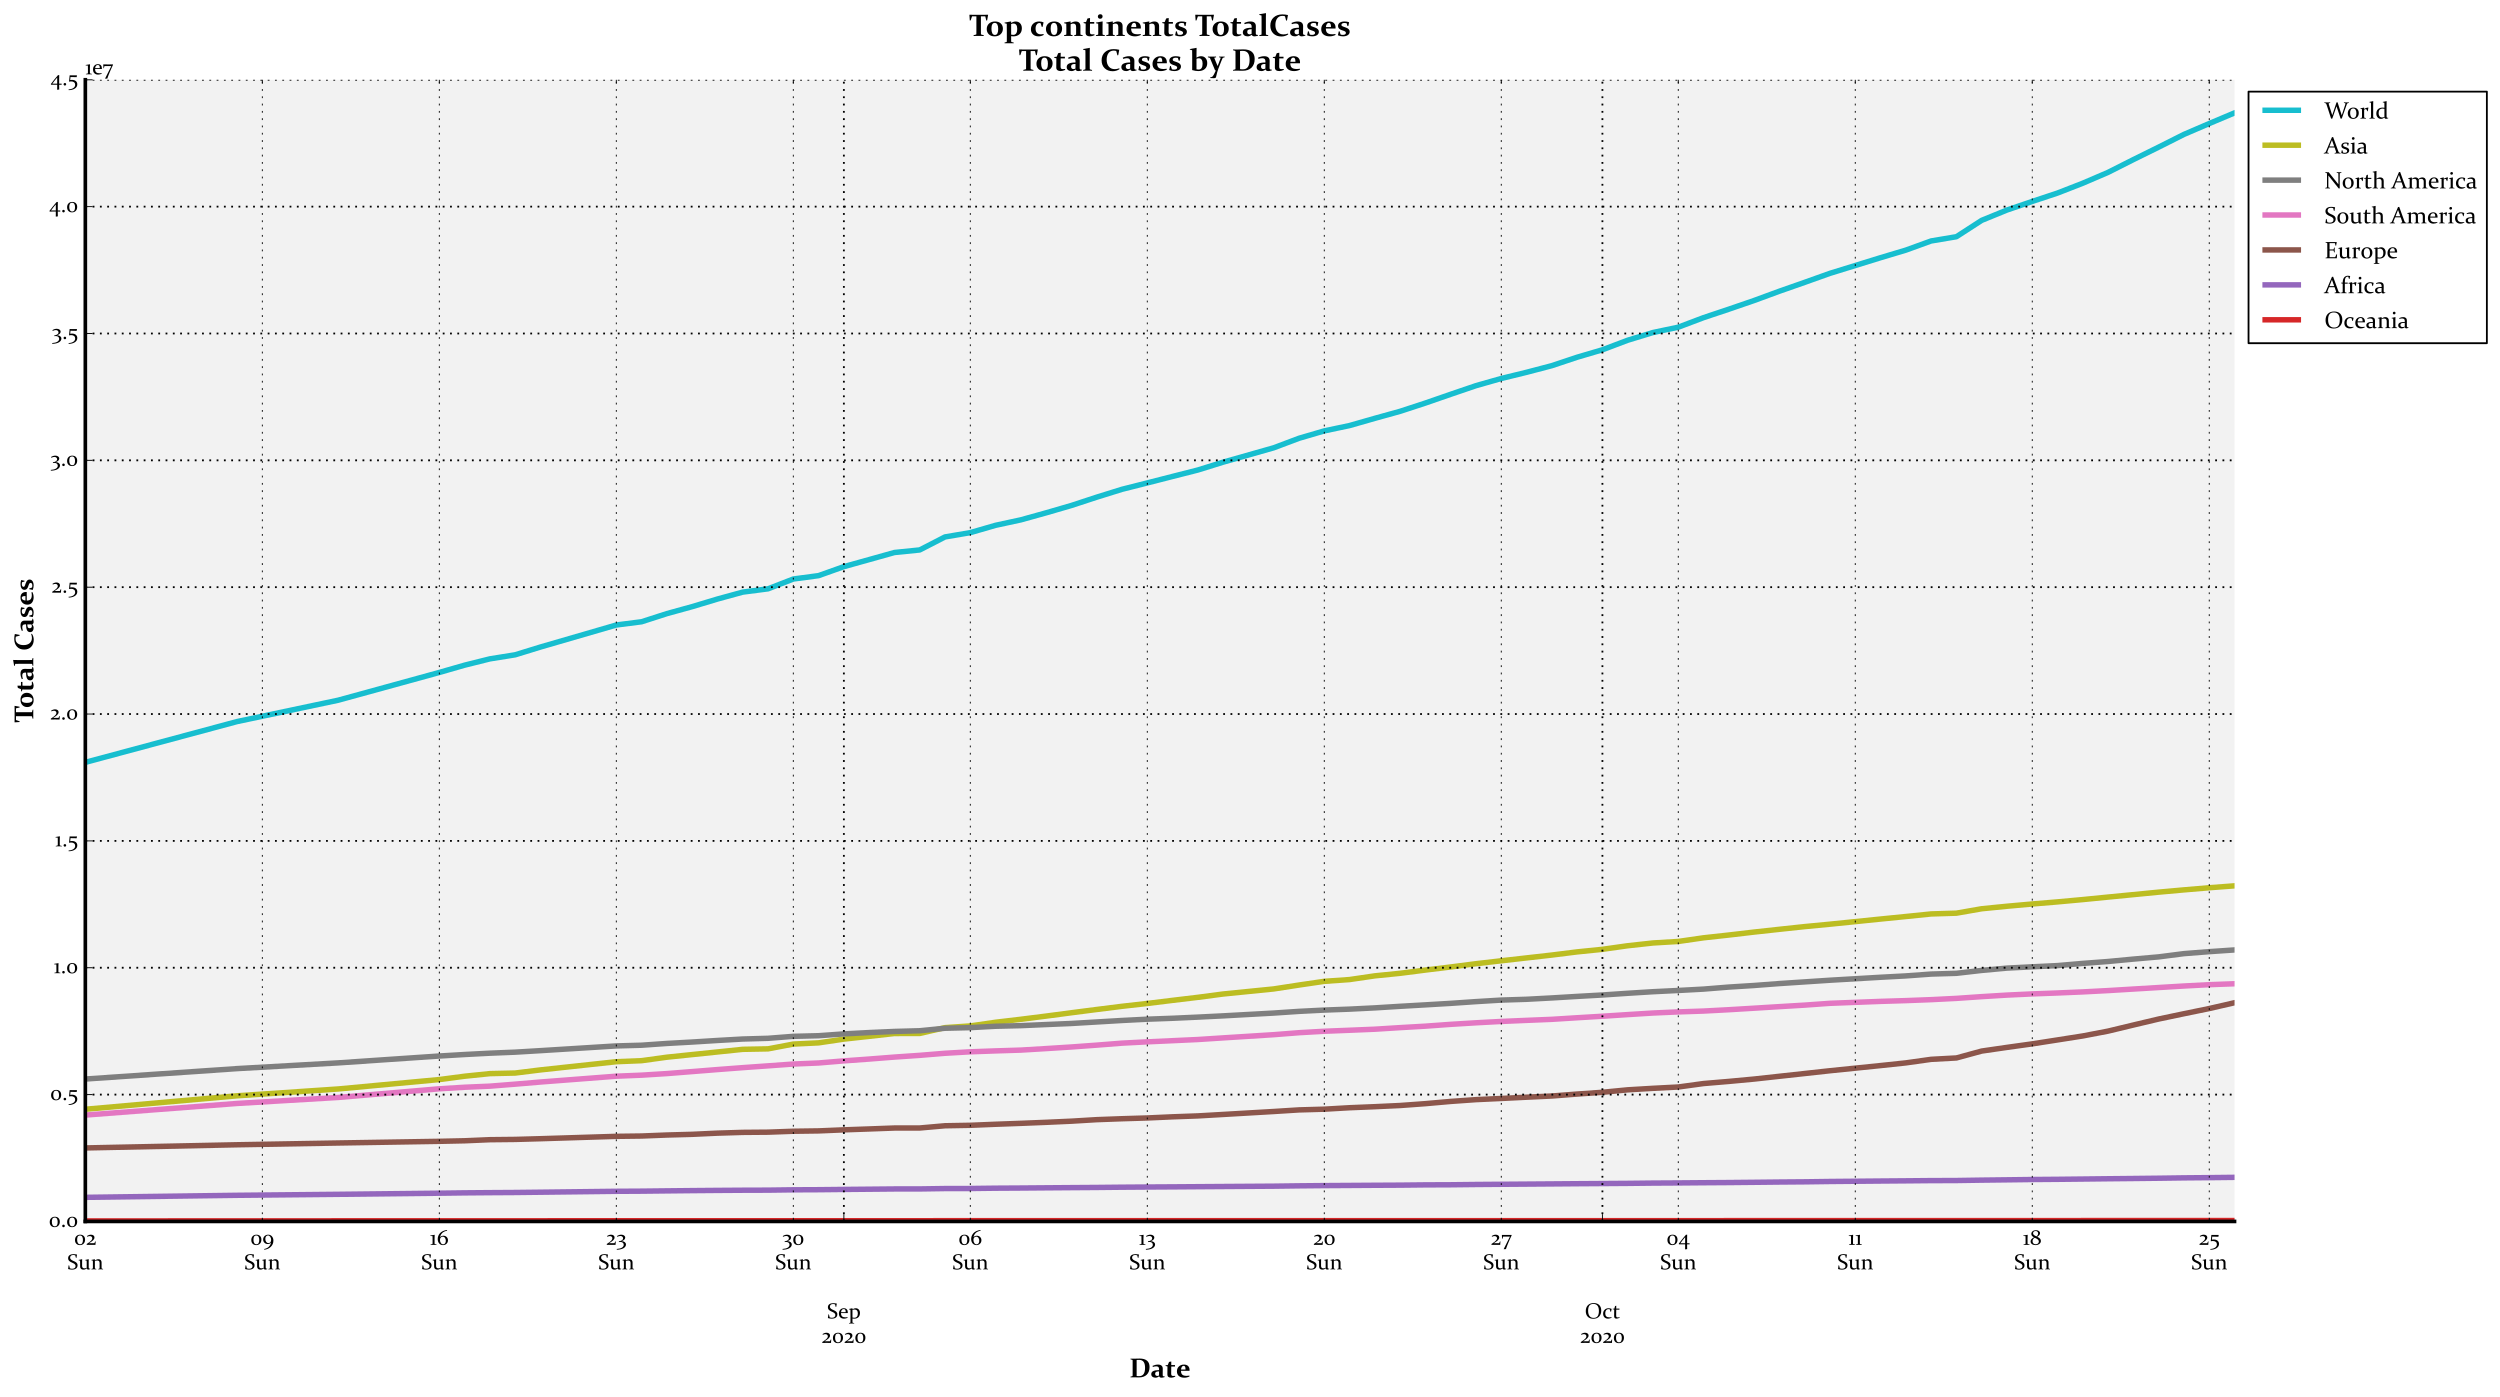 <?xml version="1.0" encoding="utf-8" standalone="no"?>
<!DOCTYPE svg PUBLIC "-//W3C//DTD SVG 1.1//EN"
  "http://www.w3.org/Graphics/SVG/1.1/DTD/svg11.dtd">
<!-- Created with matplotlib (https://matplotlib.org/) -->
<svg height="766.08pt" version="1.1" viewBox="0 0 1370.987 766.08" width="1370.987pt" xmlns="http://www.w3.org/2000/svg" xmlns:xlink="http://www.w3.org/1999/xlink">
 <defs>
  <style type="text/css">*{stroke-linecap:butt;stroke-linejoin:round;}</style>
 </defs>
 <g id="figure_1">
  <g id="patch_1">
   <path d="M 0 766.08 
L 1370.987 766.08 
L 1370.987 0 
L 0 0 
z
" style="fill:#ffffff;"/>
  </g>
  <g id="axes_1">
   <g id="patch_2">
    <path d="M 46.794 669.832 
L 1225.408 669.832 
L 1225.408 43.753 
L 46.794 43.753 
z
" style="fill:#808080;opacity:0.1;"/>
   </g>
   <g id="line2d_1">
    <path clip-path="url(#p62fe216bf0)" d="M 46.794 418.069 
L 129.991 395.705 
L 185.455 383.995 
L 240.919 368.762 
L 254.785 364.78 
L 268.651 361.319 
L 282.517 359.092 
L 296.383 354.825 
L 337.981 342.743 
L 351.847 340.97 
L 365.713 336.505 
L 379.579 332.679 
L 393.445 328.51 
L 407.311 324.71 
L 421.177 322.907 
L 435.044 317.52 
L 448.91 315.673 
L 462.776 310.74 
L 476.642 306.873 
L 490.508 302.992 
L 504.374 301.585 
L 518.24 294.45 
L 532.106 292.09 
L 545.972 288.079 
L 559.838 285.077 
L 573.704 281.224 
L 587.57 277.192 
L 601.436 272.644 
L 615.302 268.33 
L 629.168 264.828 
L 643.034 261.279 
L 656.9 257.749 
L 670.766 253.438 
L 698.498 245.571 
L 712.364 240.353 
L 726.23 236.294 
L 740.096 233.374 
L 753.962 229.406 
L 767.829 225.559 
L 781.695 221.02 
L 795.561 216.22 
L 809.427 211.497 
L 823.293 207.556 
L 837.159 204.167 
L 851.025 200.528 
L 864.891 195.901 
L 878.757 191.817 
L 892.623 186.581 
L 906.489 182.352 
L 920.355 179.425 
L 934.221 174.19 
L 948.087 169.554 
L 961.953 164.791 
L 975.819 159.693 
L 989.685 154.838 
L 1003.551 149.89 
L 1031.283 141.32 
L 1045.149 137.169 
L 1059.015 132.142 
L 1072.881 129.811 
L 1086.747 120.84 
L 1100.613 115.173 
L 1114.48 110.458 
L 1128.346 105.86 
L 1142.212 100.463 
L 1156.078 94.512 
L 1169.944 87.516 
L 1183.81 80.675 
L 1197.676 73.699 
L 1211.542 67.74 
L 1225.408 61.9 
" style="fill:none;stroke:#17becf;stroke-linecap:square;stroke-width:3;"/>
   </g>
   <g id="line2d_2">
    <path clip-path="url(#p62fe216bf0)" d="M 46.794 608.308 
L 129.991 600.931 
L 185.455 597.185 
L 240.919 592.017 
L 254.785 590.196 
L 268.651 588.769 
L 282.517 588.448 
L 296.383 586.728 
L 337.981 582.233 
L 351.847 581.67 
L 365.713 579.758 
L 379.579 578.321 
L 393.445 576.888 
L 407.311 575.449 
L 421.177 575.188 
L 435.044 572.562 
L 448.91 571.896 
L 462.776 569.84 
L 476.642 568.319 
L 490.508 566.773 
L 504.374 566.736 
L 518.24 563.546 
L 532.106 562.609 
L 545.972 560.597 
L 559.838 558.962 
L 573.704 557.215 
L 587.57 555.383 
L 601.436 553.596 
L 615.302 551.852 
L 629.168 550.287 
L 643.034 548.589 
L 656.9 546.93 
L 670.766 545.105 
L 698.498 542.329 
L 712.364 540.189 
L 726.23 538.154 
L 740.096 537.185 
L 753.962 535.148 
L 767.829 533.752 
L 781.695 531.973 
L 795.561 530.278 
L 809.427 528.489 
L 823.293 526.887 
L 837.159 525.314 
L 851.025 523.743 
L 864.891 522.009 
L 878.757 520.597 
L 892.623 518.642 
L 906.489 517.122 
L 920.355 516.289 
L 934.221 514.287 
L 948.087 512.765 
L 961.953 511.138 
L 975.819 509.623 
L 989.685 508.142 
L 1003.551 506.818 
L 1031.283 503.999 
L 1045.149 502.612 
L 1059.015 501.198 
L 1072.881 500.778 
L 1086.747 498.354 
L 1100.613 496.978 
L 1114.48 495.736 
L 1128.346 494.587 
L 1142.212 493.32 
L 1156.078 491.949 
L 1169.944 490.6 
L 1183.81 489.25 
L 1197.676 488.002 
L 1211.542 486.828 
L 1225.408 485.783 
" style="fill:none;stroke:#bcbd22;stroke-linecap:square;stroke-width:3;"/>
   </g>
   <g id="line2d_3">
    <path clip-path="url(#p62fe216bf0)" d="M 46.794 591.735 
L 129.991 586.02 
L 185.455 582.877 
L 240.919 579.114 
L 254.785 578.289 
L 268.651 577.561 
L 282.517 576.999 
L 296.383 576.171 
L 337.981 573.579 
L 351.847 573.192 
L 365.713 572.219 
L 379.579 571.448 
L 393.445 570.586 
L 407.311 569.795 
L 421.177 569.404 
L 435.044 568.324 
L 448.91 567.979 
L 462.776 566.981 
L 476.642 566.252 
L 490.508 565.641 
L 504.374 565.257 
L 518.24 563.885 
L 532.106 563.548 
L 545.972 562.793 
L 559.838 562.455 
L 573.704 561.856 
L 587.57 561.267 
L 601.436 560.446 
L 615.302 559.623 
L 629.168 558.92 
L 643.034 558.415 
L 656.9 557.784 
L 670.766 557.092 
L 698.498 555.555 
L 712.364 554.626 
L 726.23 553.922 
L 740.096 553.406 
L 753.962 552.713 
L 767.829 551.852 
L 781.695 551.057 
L 795.561 550.232 
L 809.427 549.28 
L 823.293 548.437 
L 837.159 548.004 
L 851.025 547.262 
L 864.891 546.424 
L 878.757 545.646 
L 892.623 544.711 
L 906.489 543.85 
L 920.355 543.167 
L 934.221 542.419 
L 948.087 541.304 
L 961.953 540.433 
L 975.819 539.379 
L 989.685 538.464 
L 1003.551 537.55 
L 1031.283 535.928 
L 1045.149 535.184 
L 1059.015 534.172 
L 1072.881 533.762 
L 1086.747 532.171 
L 1100.613 530.904 
L 1114.48 530.192 
L 1128.346 529.52 
L 1142.212 528.32 
L 1156.078 527.278 
L 1169.944 525.961 
L 1183.81 524.748 
L 1197.676 522.965 
L 1211.542 521.879 
L 1225.408 520.937 
" style="fill:none;stroke:#7f7f7f;stroke-linecap:square;stroke-width:3;"/>
   </g>
   <g id="line2d_4">
    <path clip-path="url(#p62fe216bf0)" d="M 46.794 611.499 
L 129.991 605.124 
L 185.455 601.835 
L 240.919 597.084 
L 254.785 596.237 
L 268.651 595.644 
L 282.517 594.543 
L 296.383 593.374 
L 337.981 590.178 
L 351.847 589.615 
L 365.713 588.743 
L 379.579 587.65 
L 393.445 586.543 
L 407.311 585.489 
L 421.177 584.505 
L 435.044 583.509 
L 448.91 582.931 
L 462.776 581.778 
L 476.642 580.779 
L 490.508 579.695 
L 504.374 578.744 
L 518.24 577.608 
L 532.106 576.804 
L 545.972 576.305 
L 559.838 575.869 
L 573.704 575.035 
L 587.57 574.156 
L 601.436 573.148 
L 615.302 572.056 
L 629.168 571.339 
L 643.034 570.705 
L 656.9 570.065 
L 670.766 569.168 
L 698.498 567.415 
L 712.364 566.327 
L 726.23 565.536 
L 740.096 564.983 
L 753.962 564.411 
L 767.829 563.543 
L 781.695 562.743 
L 795.561 561.743 
L 809.427 560.897 
L 823.293 560.153 
L 837.159 559.562 
L 851.025 558.996 
L 864.891 558.127 
L 878.757 557.299 
L 892.623 556.397 
L 906.489 555.532 
L 920.355 554.925 
L 934.221 554.459 
L 948.087 553.723 
L 961.953 552.886 
L 975.819 552.032 
L 989.685 551.201 
L 1003.551 550.209 
L 1031.283 549.156 
L 1045.149 548.728 
L 1059.015 548.203 
L 1072.881 547.506 
L 1086.747 546.551 
L 1100.613 545.705 
L 1114.48 545.054 
L 1128.346 544.541 
L 1142.212 543.955 
L 1156.078 543.231 
L 1169.944 542.389 
L 1183.81 541.552 
L 1197.676 540.722 
L 1211.542 539.992 
L 1225.408 539.485 
" style="fill:none;stroke:#e377c2;stroke-linecap:square;stroke-width:3;"/>
   </g>
   <g id="line2d_5">
    <path clip-path="url(#p62fe216bf0)" d="M 46.794 629.525 
L 129.991 627.785 
L 185.455 626.814 
L 240.919 625.897 
L 254.785 625.597 
L 268.651 625.004 
L 282.517 624.85 
L 296.383 624.462 
L 337.981 623.165 
L 351.847 622.986 
L 365.713 622.438 
L 379.579 622.059 
L 393.445 621.412 
L 407.311 620.988 
L 421.177 620.87 
L 435.044 620.374 
L 448.91 620.177 
L 462.776 619.599 
L 476.642 619.112 
L 490.508 618.603 
L 504.374 618.583 
L 518.24 617.361 
L 532.106 617.108 
L 545.972 616.537 
L 559.838 616.031 
L 573.704 615.475 
L 587.57 614.85 
L 601.436 614.014 
L 615.302 613.503 
L 629.168 613.085 
L 643.034 612.456 
L 656.9 611.958 
L 670.766 611.159 
L 698.498 609.541 
L 712.364 608.665 
L 726.23 608.27 
L 740.096 607.472 
L 753.962 606.901 
L 767.829 606.253 
L 781.695 605.237 
L 795.561 604.015 
L 809.427 603.033 
L 823.293 602.389 
L 837.159 601.7 
L 851.025 601.045 
L 864.891 599.972 
L 878.757 599.003 
L 892.623 597.653 
L 906.489 596.83 
L 920.355 596.106 
L 934.221 594.207 
L 948.087 593.041 
L 961.953 591.748 
L 975.819 590.225 
L 989.685 588.709 
L 1003.551 587.184 
L 1031.283 584.354 
L 1045.149 582.88 
L 1059.015 580.933 
L 1072.881 580.177 
L 1086.747 576.392 
L 1100.613 574.381 
L 1114.48 572.446 
L 1128.346 570.288 
L 1142.212 568.106 
L 1156.078 565.45 
L 1169.944 562.111 
L 1183.81 558.826 
L 1197.676 555.916 
L 1211.542 553.073 
L 1225.408 549.881 
" style="fill:none;stroke:#8c564b;stroke-linecap:square;stroke-width:3;"/>
   </g>
   <g id="line2d_6">
    <path clip-path="url(#p62fe216bf0)" d="M 46.794 656.615 
L 129.991 655.499 
L 185.455 654.957 
L 240.919 654.342 
L 254.785 654.157 
L 268.651 654.042 
L 282.517 653.957 
L 296.383 653.797 
L 337.981 653.305 
L 351.847 653.226 
L 365.713 653.07 
L 379.579 652.924 
L 393.445 652.808 
L 407.311 652.717 
L 421.177 652.672 
L 435.044 652.485 
L 448.91 652.423 
L 462.776 652.279 
L 476.642 652.15 
L 490.508 652.021 
L 504.374 652.008 
L 518.24 651.796 
L 532.106 651.768 
L 545.972 651.593 
L 559.838 651.508 
L 573.704 651.394 
L 587.57 651.288 
L 601.436 651.194 
L 615.302 651.051 
L 629.168 650.953 
L 643.034 650.871 
L 656.9 650.772 
L 670.766 650.674 
L 698.498 650.492 
L 712.364 650.309 
L 726.23 650.176 
L 740.096 650.092 
L 753.962 649.999 
L 767.829 649.928 
L 781.695 649.779 
L 795.561 649.721 
L 809.427 649.568 
L 823.293 649.461 
L 837.159 649.358 
L 851.025 649.254 
L 864.891 649.141 
L 878.757 649.048 
L 892.623 648.953 
L 906.489 648.796 
L 920.355 648.715 
L 934.221 648.596 
L 948.087 648.504 
L 961.953 648.369 
L 975.819 648.22 
L 989.685 648.108 
L 1003.551 647.92 
L 1031.283 647.674 
L 1045.149 647.564 
L 1059.015 647.435 
L 1072.881 647.393 
L 1086.747 647.176 
L 1100.613 647.013 
L 1114.48 646.838 
L 1128.346 646.732 
L 1142.212 646.581 
L 1156.078 646.423 
L 1169.944 646.283 
L 1183.81 646.128 
L 1197.676 645.932 
L 1211.542 645.805 
L 1225.408 645.652 
" style="fill:none;stroke:#9467bd;stroke-linecap:square;stroke-width:3;"/>
   </g>
   <g id="line2d_7">
    <path clip-path="url(#p62fe216bf0)" d="M 46.794 669.558 
L 129.991 669.518 
L 185.455 669.497 
L 240.919 669.478 
L 254.785 669.474 
L 268.651 669.47 
L 282.517 669.467 
L 296.383 669.463 
L 337.981 669.454 
L 351.847 669.452 
L 365.713 669.448 
L 379.579 669.446 
L 393.445 669.444 
L 407.311 669.441 
L 421.177 669.439 
L 435.044 669.437 
L 448.91 669.436 
L 462.776 669.433 
L 476.642 669.432 
L 490.508 669.429 
L 504.374 669.428 
L 518.24 669.426 
L 532.106 669.425 
L 545.972 669.424 
L 559.838 669.422 
L 573.704 669.42 
L 587.57 669.419 
L 601.436 669.418 
L 615.302 669.416 
L 629.168 669.415 
L 643.034 669.415 
L 656.9 669.412 
L 670.766 669.411 
L 698.498 669.41 
L 712.364 669.408 
L 726.23 669.407 
L 740.096 669.407 
L 753.962 669.405 
L 767.829 669.404 
L 781.695 669.403 
L 795.561 669.402 
L 809.427 669.401 
L 823.293 669.4 
L 837.159 669.4 
L 851.025 669.398 
L 864.891 669.398 
L 878.757 669.395 
L 892.623 669.395 
L 906.489 669.393 
L 920.355 669.393 
L 934.221 669.393 
L 948.087 669.389 
L 961.953 669.389 
L 975.819 669.386 
L 989.685 669.385 
L 1003.551 669.38 
L 1031.283 669.379 
L 1045.149 669.372 
L 1059.015 669.372 
L 1072.881 669.367 
L 1086.747 669.367 
L 1100.613 669.363 
L 1114.48 669.363 
L 1128.346 669.363 
L 1142.212 669.352 
L 1156.078 669.351 
L 1169.944 669.343 
L 1183.81 669.342 
L 1197.676 669.333 
L 1211.542 669.333 
L 1225.408 669.332 
" style="fill:none;stroke:#d62728;stroke-linecap:square;stroke-width:3;"/>
   </g>
   <g id="patch_3">
    <path d="M 46.794 669.832 
L 46.794 43.753 
" style="fill:none;stroke:#000000;stroke-linecap:square;stroke-linejoin:miter;stroke-width:2;"/>
   </g>
   <g id="patch_4">
    <path d="M 46.794 669.832 
L 1225.408 669.832 
" style="fill:none;stroke:#000000;stroke-linecap:square;stroke-linejoin:miter;stroke-width:2;"/>
   </g>
   <g id="matplotlib.axis_1">
    <g id="xtick_1">
     <g id="line2d_8">
      <path clip-path="url(#p62fe216bf0)" d="M 462.776 669.832 
L 462.776 43.753 
" style="fill:none;stroke:#000000;stroke-dasharray:1,3;stroke-dashoffset:0;"/>
     </g>
     <g id="line2d_9">
      <defs>
       <path d="M 0 0 
L 0 -4 
" id="m11eea99027" style="stroke:#000000;stroke-width:0.5;"/>
      </defs>
      <g>
       <use style="stroke:#000000;stroke-width:0.5;" x="462.776" xlink:href="#m11eea99027" y="669.832"/>
      </g>
     </g>
     <g id="text_1">
      <!--  -->
      <g transform="translate(462.776 682.662)scale(0.12 -0.12)"/>
      <!--  -->
      <g transform="translate(462.776 696.105)scale(0.12 -0.12)"/>
      <!--  -->
      <g transform="translate(462.776 709.548)scale(0.12 -0.12)"/>
      <!-- Sep -->
      <g transform="translate(453.485 722.992)scale(0.12 -0.12)">
       <defs>
        <path d="M 37.109 63.922 
Q 31.984 65.625 27.688 65.625 
Q 21.234 65.625 17.406 62.5 
Q 13.578 59.375 13.578 53.812 
Q 13.578 50.641 14.922 48.234 
Q 16.266 45.844 18.531 44.031 
Q 20.797 42.234 23.672 40.812 
Q 26.562 39.406 29.641 38.031 
Q 33.016 36.578 36.188 34.938 
Q 39.359 33.297 41.922 31.094 
Q 44.484 28.906 46.016 25.828 
Q 47.562 22.75 47.562 18.656 
Q 47.562 8.938 40.75 3.812 
Q 33.938 -1.312 21.875 -1.312 
Q 14.109 -1.312 4.688 1.312 
L 4.391 1.703 
L 6.781 18.312 
L 8.984 18.656 
L 12.406 4.781 
Q 17.578 2.734 23 2.734 
Q 30.281 2.734 34.344 5.953 
Q 38.422 9.188 38.422 15.141 
Q 38.422 18.266 37.109 20.625 
Q 35.797 23 33.562 24.703 
Q 31.344 26.422 28.516 27.812 
Q 25.688 29.203 22.656 30.562 
Q 19.234 32.031 16.016 33.734 
Q 12.797 35.453 10.172 37.719 
Q 7.562 39.984 6 43.281 
Q 4.438 46.578 4.438 50.984 
Q 4.438 59.812 11.047 64.641 
Q 17.672 69.484 28.609 69.484 
Q 36.328 69.484 44.781 67.672 
L 45.125 67.328 
L 42.234 52.094 
L 40.281 51.766 
z
" id="Constantia-83"/>
        <path d="M 44.047 3.469 
Q 39.891 0.875 35.5 -0.25 
Q 31.109 -1.375 27.344 -1.375 
Q 16.609 -1.375 10.203 4.75 
Q 3.812 10.891 3.812 21.781 
Q 3.812 32.625 9.938 39.5 
Q 16.062 46.391 26.312 46.391 
Q 34.906 46.391 39.688 41.234 
Q 44.484 36.078 44.484 27 
Q 44.484 25.641 44.344 24.219 
L 13.375 24.219 
Q 13.375 13.719 18.312 9.203 
Q 23.25 4.688 33.734 4.688 
Q 38.422 4.688 43.75 5.562 
z
M 34.766 28.266 
L 34.766 29.734 
Q 34.766 36.672 32.547 39.641 
Q 30.328 42.625 25.922 42.625 
Q 20.125 42.625 17.047 38.422 
Q 13.969 34.234 13.578 28.266 
z
" id="Constantia-101"/>
        <path d="M 2.094 41.312 
L 1.859 42.969 
Q 10.062 44.531 17.328 46.391 
L 17.828 46.047 
L 17.828 41.266 
Q 25.297 46.391 32.281 46.391 
Q 41.359 46.391 46.703 40.312 
Q 52.047 34.234 52.047 24.516 
Q 52.047 12.547 45.156 5.578 
Q 38.281 -1.375 25.641 -1.375 
Q 21.875 -1.375 17.828 -0.641 
L 17.828 -11.328 
Q 17.828 -16.219 17.922 -18.172 
Q 18.016 -19.625 19.234 -19.922 
L 25.641 -21.734 
L 25.781 -23.734 
Q 18.172 -23.578 13.375 -23.578 
Q 8.594 -23.578 2.047 -23.734 
L 1.859 -21.734 
L 7.469 -20.062 
Q 8.641 -19.734 8.688 -18.562 
Q 8.797 -14.984 8.797 -7.766 
L 8.797 12.109 
Q 8.797 33.734 8.594 39.453 
z
M 17.828 3.766 
Q 22.078 2.828 26.031 2.828 
Q 34.125 2.828 38.219 7.906 
Q 42.328 12.984 42.328 22.469 
Q 42.328 31.391 38.422 35.938 
Q 34.516 40.484 27.203 40.484 
Q 21.922 40.484 17.828 38.328 
z
" id="Constantia-112"/>
       </defs>
       <use xlink:href="#Constantia-83"/>
       <use x="50.977" xlink:href="#Constantia-101"/>
       <use x="98.877" xlink:href="#Constantia-112"/>
      </g>
      <!-- 2020 -->
      <g transform="translate(450.5 736.435)scale(0.12 -0.12)">
       <defs>
        <path d="M 42.391 15.484 
L 44.531 15.875 
L 43.562 0.203 
L 43.219 -0.141 
Q 33.25 0 22.359 0 
Q 12.25 0 3.766 -0.141 
L 3.422 3.859 
Q 8.016 6.844 11.672 9.375 
Q 15.328 11.922 18.016 14.109 
Q 20.703 16.266 22.75 18.219 
Q 24.812 20.172 26.203 22.094 
Q 27.594 24.031 28.312 26.031 
Q 29.047 28.031 29.047 30.219 
Q 29.047 34.719 25.781 37.344 
Q 22.516 39.984 17.781 39.984 
Q 12.203 39.984 6.547 36.969 
L 4.688 40.188 
Q 13.812 46.391 23 46.391 
Q 29.891 46.391 34.453 43.047 
Q 39.016 39.703 39.016 33.734 
Q 39.016 30.031 37.344 26.828 
Q 35.688 23.641 32.516 20.562 
Q 29.344 17.484 24.75 14.328 
Q 20.172 11.188 14.266 7.672 
L 14.312 7.422 
L 38.578 7.422 
z
" id="Constantia-50"/>
        <path d="M 13.672 23.297 
Q 13.672 13.625 17.156 8.109 
Q 20.656 2.594 27.203 2.594 
Q 33.844 2.594 37.016 7.516 
Q 40.188 12.453 40.188 22.609 
Q 40.188 32.562 36.719 37.609 
Q 33.25 42.672 26.656 42.672 
Q 19.922 42.672 16.797 37.844 
Q 13.672 33.016 13.672 23.297 
z
M 49.953 23.688 
Q 49.953 12.25 43.438 5.484 
Q 36.922 -1.266 26.422 -1.266 
Q 16.312 -1.266 10.109 4.938 
Q 3.906 11.141 3.906 22.016 
Q 3.906 33.203 10.391 39.797 
Q 16.891 46.391 27.484 46.391 
Q 37.797 46.391 43.875 40.375 
Q 49.953 34.375 49.953 23.688 
z
" id="Constantia-48"/>
       </defs>
       <use xlink:href="#Constantia-50"/>
       <use x="48.438" xlink:href="#Constantia-48"/>
       <use x="102.295" xlink:href="#Constantia-50"/>
       <use x="150.732" xlink:href="#Constantia-48"/>
      </g>
     </g>
    </g>
    <g id="xtick_2">
     <g id="line2d_10">
      <path clip-path="url(#p62fe216bf0)" d="M 878.757 669.832 
L 878.757 43.753 
" style="fill:none;stroke:#000000;stroke-dasharray:1,3;stroke-dashoffset:0;"/>
     </g>
     <g id="line2d_11">
      <g>
       <use style="stroke:#000000;stroke-width:0.5;" x="878.757" xlink:href="#m11eea99027" y="669.832"/>
      </g>
     </g>
     <g id="text_2">
      <!--  -->
      <g transform="translate(878.757 682.662)scale(0.12 -0.12)"/>
      <!--  -->
      <g transform="translate(878.757 696.105)scale(0.12 -0.12)"/>
      <!--  -->
      <g transform="translate(878.757 709.548)scale(0.12 -0.12)"/>
      <!-- Oct -->
      <g transform="translate(869.045 722.992)scale(0.12 -0.12)">
       <defs>
        <path d="M 15.578 35.016 
Q 15.578 19.094 22.016 10.625 
Q 28.469 2.156 40.922 2.156 
Q 53.172 2.156 59 9.844 
Q 64.844 17.531 64.844 33.984 
Q 64.844 49.422 58.641 57.719 
Q 52.438 66.016 39.5 66.016 
Q 26.953 66.016 21.266 58.328 
Q 15.578 50.641 15.578 35.016 
z
M 75.594 35.641 
Q 75.594 18.75 65.984 8.469 
Q 56.391 -1.812 39.156 -1.812 
Q 22.797 -1.812 13.844 7.688 
Q 4.891 17.188 4.891 33.406 
Q 4.891 50.297 14.531 60.125 
Q 24.172 69.969 41.266 69.969 
Q 57.672 69.969 66.625 60.766 
Q 75.594 51.562 75.594 35.641 
z
" id="Constantia-79"/>
        <path d="M 42.969 3.469 
Q 39.938 1.422 35.469 0.016 
Q 31 -1.375 26.609 -1.375 
Q 16.062 -1.375 9.906 4.797 
Q 3.766 10.984 3.766 21.297 
Q 3.766 32.469 10.734 39.422 
Q 17.719 46.391 28.812 46.391 
Q 35.984 46.391 42.719 43.453 
Q 41.109 36.922 39.844 30.078 
L 37.938 29.781 
L 33.984 41.5 
Q 31.734 42.281 28.906 42.281 
Q 21.625 42.281 17.516 37.203 
Q 13.422 32.125 13.422 23.781 
Q 13.422 13.969 18.062 9.281 
Q 22.703 4.594 32.766 4.594 
Q 37.406 4.594 42.672 5.516 
z
" id="Constantia-99"/>
        <path d="M 17.484 39.938 
Q 17.188 23.438 17.188 13.328 
Q 17.188 8.25 18.703 6.312 
Q 20.219 4.391 24.469 4.391 
Q 27.828 4.391 33.25 5.281 
L 33.547 3.078 
Q 25.094 -1.172 18.453 -1.172 
Q 13.141 -1.172 10.547 1.688 
Q 7.953 4.547 7.953 10.297 
Q 7.953 19.781 8.297 40.234 
L 1.562 41.891 
L 1.266 43.891 
L 8.797 44.531 
L 12.156 56.344 
Q 14.891 57.078 17.141 57.766 
L 17.625 57.422 
Q 17.484 51.516 17.484 46.391 
L 17.484 44.578 
L 32.172 44.578 
L 32.172 39.938 
z
" id="Constantia-116"/>
       </defs>
       <use xlink:href="#Constantia-79"/>
       <use x="80.42" xlink:href="#Constantia-99"/>
       <use x="126.562" xlink:href="#Constantia-116"/>
      </g>
      <!-- 2020 -->
      <g transform="translate(866.481 736.435)scale(0.12 -0.12)">
       <use xlink:href="#Constantia-50"/>
       <use x="48.438" xlink:href="#Constantia-48"/>
       <use x="102.295" xlink:href="#Constantia-50"/>
       <use x="150.732" xlink:href="#Constantia-48"/>
      </g>
     </g>
    </g>
    <g id="xtick_3">
     <g id="line2d_12">
      <path clip-path="url(#p62fe216bf0)" d="M 46.794 669.832 
L 46.794 43.753 
" style="fill:none;stroke:#000000;stroke-dasharray:1,3;stroke-dashoffset:0;stroke-width:0.5;"/>
     </g>
     <g id="line2d_13">
      <defs>
       <path d="M 0 0 
L 0 -2 
" id="mc999eb84b2" style="stroke:#000000;stroke-width:0.5;"/>
      </defs>
      <g>
       <use style="stroke:#000000;stroke-width:0.5;" x="46.794" xlink:href="#mc999eb84b2" y="669.832"/>
      </g>
     </g>
     <g id="line2d_14">
      <defs>
       <path d="M 0 0 
L 0 2 
" id="m4b0a9ef97d" style="stroke:#000000;stroke-width:0.5;"/>
      </defs>
      <g>
       <use style="stroke:#000000;stroke-width:0.5;" x="46.794" xlink:href="#m4b0a9ef97d" y="43.753"/>
      </g>
     </g>
     <g id="text_3">
      <!-- 02 -->
      <g transform="translate(40.657 682.662)scale(0.12 -0.12)">
       <use xlink:href="#Constantia-48"/>
       <use x="53.857" xlink:href="#Constantia-50"/>
      </g>
      <!-- Sun -->
      <g transform="translate(36.827 696.105)scale(0.12 -0.12)">
       <defs>
        <path d="M 38.875 4.297 
Q 31.25 -1.375 23.641 -1.375 
Q 15.969 -1.375 12.125 2.531 
Q 8.297 6.453 8.297 13.531 
L 8.297 23.875 
Q 8.297 34.328 8.109 39.547 
L 1.609 41.312 
L 1.375 42.969 
Q 9.906 44.531 17.188 46.391 
L 17.625 46.047 
Q 17.328 40.328 17.328 31.344 
L 17.328 15.828 
Q 17.328 9.906 20.109 7.25 
Q 22.906 4.594 27.984 4.594 
Q 33.062 4.594 38.375 7.281 
L 38.375 28.078 
Q 38.375 34.906 38.188 39.547 
L 31.734 41.312 
L 31.5 42.969 
Q 39.984 44.531 47.266 46.391 
L 47.703 46.047 
Q 47.406 40.188 47.406 31.062 
Q 47.406 13.328 47.516 9.422 
Q 47.562 7.422 47.797 6.203 
Q 48.047 4.984 48.734 4.312 
Q 49.422 3.656 50.75 3.391 
Q 52.094 3.125 54.344 3.078 
L 54.594 1.172 
Q 52.344 0.297 49.406 -0.5 
Q 46.484 -1.312 45.406 -1.312 
Q 40.484 -1.312 38.875 4.297 
z
" id="Constantia-117"/>
        <path d="M 2.828 42.969 
Q 11.031 44.531 18.312 46.391 
L 18.797 46.047 
L 18.797 40.375 
Q 27.297 46.391 34.625 46.391 
Q 41.547 46.391 45.484 42.5 
Q 49.422 38.625 49.422 31.5 
L 49.422 14.266 
Q 49.422 8.156 49.516 5.219 
Q 49.562 3.906 50.781 3.516 
L 56.203 1.859 
L 56.297 -0.141 
Q 49.859 0 45.062 0 
Q 40.281 0 34.422 -0.141 
L 34.234 1.859 
L 39.109 3.266 
Q 40.234 3.656 40.328 4.781 
Q 40.375 5.469 40.375 7.859 
L 40.375 29.156 
Q 40.375 35.156 37.5 37.766 
Q 34.625 40.375 29 40.375 
Q 24.078 40.375 18.797 37.547 
L 18.797 16.219 
Q 18.797 10.109 18.891 5.031 
Q 18.953 3.719 20.016 3.375 
L 25.094 1.859 
L 25.203 -0.141 
Q 19.141 0 14.359 0 
Q 9.578 0 3.031 -0.141 
L 2.828 1.859 
L 8.594 3.516 
Q 9.672 3.953 9.719 5.031 
Q 9.766 8.156 9.766 11.031 
L 9.766 27.688 
Q 9.766 34.078 9.578 39.547 
L 3.078 41.312 
z
" id="Constantia-110"/>
       </defs>
       <use xlink:href="#Constantia-83"/>
       <use x="50.977" xlink:href="#Constantia-117"/>
       <use x="107.91" xlink:href="#Constantia-110"/>
      </g>
     </g>
    </g>
    <g id="xtick_4">
     <g id="line2d_15">
      <path clip-path="url(#p62fe216bf0)" d="M 143.857 669.832 
L 143.857 43.753 
" style="fill:none;stroke:#000000;stroke-dasharray:1,3;stroke-dashoffset:0;stroke-width:0.5;"/>
     </g>
     <g id="line2d_16">
      <g>
       <use style="stroke:#000000;stroke-width:0.5;" x="143.857" xlink:href="#mc999eb84b2" y="669.832"/>
      </g>
     </g>
     <g id="line2d_17">
      <g>
       <use style="stroke:#000000;stroke-width:0.5;" x="143.857" xlink:href="#m4b0a9ef97d" y="43.753"/>
      </g>
     </g>
     <g id="text_4">
      <!-- 09 -->
      <g transform="translate(137.347 682.662)scale(0.12 -0.12)">
       <defs>
        <path d="M 8.641 -19 
Q 20.906 -16.797 28.984 -9.672 
Q 37.062 -2.547 40.375 10.109 
L 40.281 10.156 
Q 34.578 3.656 25.438 3.656 
Q 16.312 3.656 10.234 9.484 
Q 4.156 15.328 4.156 24.312 
Q 4.156 33.688 10.797 40.031 
Q 17.438 46.391 27.047 46.391 
Q 37.547 46.391 44.266 38.75 
Q 50.984 31.109 50.984 19.188 
Q 50.984 2.828 39.578 -8.594 
Q 28.172 -20.016 9.328 -22.469 
z
M 14.062 27.25 
Q 14.062 18.562 18.016 13.281 
Q 21.969 8.016 28.125 8.016 
Q 34.234 8.016 37.453 11.938 
Q 40.672 15.875 40.672 22.906 
Q 40.672 31.453 36.422 37.156 
Q 32.172 42.875 26.219 42.875 
Q 20.953 42.875 17.5 38.641 
Q 14.062 34.422 14.062 27.25 
z
" id="Constantia-57"/>
       </defs>
       <use xlink:href="#Constantia-48"/>
       <use x="53.857" xlink:href="#Constantia-57"/>
      </g>
      <!-- Sun -->
      <g transform="translate(133.889 696.105)scale(0.12 -0.12)">
       <use xlink:href="#Constantia-83"/>
       <use x="50.977" xlink:href="#Constantia-117"/>
       <use x="107.91" xlink:href="#Constantia-110"/>
      </g>
     </g>
    </g>
    <g id="xtick_5">
     <g id="line2d_18">
      <path clip-path="url(#p62fe216bf0)" d="M 240.919 669.832 
L 240.919 43.753 
" style="fill:none;stroke:#000000;stroke-dasharray:1,3;stroke-dashoffset:0;stroke-width:0.5;"/>
     </g>
     <g id="line2d_19">
      <g>
       <use style="stroke:#000000;stroke-width:0.5;" x="240.919" xlink:href="#mc999eb84b2" y="669.832"/>
      </g>
     </g>
     <g id="line2d_20">
      <g>
       <use style="stroke:#000000;stroke-width:0.5;" x="240.919" xlink:href="#m4b0a9ef97d" y="43.753"/>
      </g>
     </g>
     <g id="text_5">
      <!-- 16 -->
      <g transform="translate(235.795 682.662)scale(0.12 -0.12)">
       <defs>
        <path d="M 1.703 40.625 
L 1.469 42.672 
Q 11.281 44.141 21.094 45.906 
L 21.531 45.516 
Q 20.953 36.969 20.953 27.875 
L 20.953 15.969 
Q 20.953 9.516 21.047 5.562 
Q 21.094 4.156 22.406 3.812 
L 30.172 1.812 
L 30.328 -0.141 
Q 21.297 0 16.5 0 
Q 11.719 0 2.734 -0.141 
L 2.547 1.812 
L 10.5 3.812 
Q 11.766 4.156 11.812 5.375 
Q 11.922 9.328 11.922 14.156 
L 11.922 22.266 
Q 11.922 32.078 11.719 39.656 
z
" id="Constantia-49"/>
        <path d="M 47.125 64.547 
Q 32.031 61.531 24.516 53.938 
Q 17 46.344 14.797 35.25 
L 14.891 35.203 
Q 20.797 41.656 30.219 41.656 
Q 38.969 41.656 44.938 35.797 
Q 50.922 29.938 50.922 20.906 
Q 50.922 11.328 44.375 5.031 
Q 37.844 -1.266 28.125 -1.266 
Q 17.391 -1.266 10.75 6.5 
Q 4.109 14.266 4.109 26.516 
Q 4.109 41.547 14.453 53.125 
Q 24.812 64.703 46.438 68.016 
z
M 41.109 18.062 
Q 41.109 26.609 37.156 31.953 
Q 33.203 37.312 27.047 37.312 
Q 21.438 37.312 17.922 33.328 
Q 14.406 29.344 14.406 22.516 
Q 14.406 14.156 18.5 8.203 
Q 22.609 2.25 28.953 2.25 
Q 34.469 2.25 37.781 6.812 
Q 41.109 11.375 41.109 18.062 
z
" id="Constantia-54"/>
       </defs>
       <use xlink:href="#Constantia-49"/>
       <use x="31.299" xlink:href="#Constantia-54"/>
      </g>
      <!-- Sun -->
      <g transform="translate(230.951 696.105)scale(0.12 -0.12)">
       <use xlink:href="#Constantia-83"/>
       <use x="50.977" xlink:href="#Constantia-117"/>
       <use x="107.91" xlink:href="#Constantia-110"/>
      </g>
     </g>
    </g>
    <g id="xtick_6">
     <g id="line2d_21">
      <path clip-path="url(#p62fe216bf0)" d="M 337.981 669.832 
L 337.981 43.753 
" style="fill:none;stroke:#000000;stroke-dasharray:1,3;stroke-dashoffset:0;stroke-width:0.5;"/>
     </g>
     <g id="line2d_22">
      <g>
       <use style="stroke:#000000;stroke-width:0.5;" x="337.981" xlink:href="#mc999eb84b2" y="669.832"/>
      </g>
     </g>
     <g id="line2d_23">
      <g>
       <use style="stroke:#000000;stroke-width:0.5;" x="337.981" xlink:href="#m4b0a9ef97d" y="43.753"/>
      </g>
     </g>
     <g id="text_6">
      <!-- 23 -->
      <g transform="translate(332.336 682.662)scale(0.12 -0.12)">
       <defs>
        <path d="M 10.25 16.219 
Q 19 17.141 24.266 20.75 
Q 29.547 24.359 29.547 30.125 
Q 29.547 34.719 26.094 37.594 
Q 22.656 40.484 17.391 40.484 
Q 10.5 40.484 3.469 36.812 
L 1.469 40.047 
Q 11.141 46.391 21.344 46.391 
Q 28.906 46.391 34.078 42.75 
Q 39.266 39.109 39.266 33.203 
Q 39.266 22.359 23.25 17 
L 23.25 16.797 
Q 32.422 16.453 37.562 12.156 
Q 42.719 7.859 42.719 1.609 
Q 42.719 -8.5 31.969 -15.141 
Q 21.234 -21.781 1.031 -22.469 
L 0.484 -18.844 
Q 16.547 -17.781 24.531 -12.625 
Q 32.516 -7.469 32.516 0.25 
Q 32.516 6.297 28.359 9.766 
Q 24.219 13.234 16.844 13.234 
Q 13.969 13.234 10.594 12.641 
z
" id="Constantia-51"/>
       </defs>
       <use xlink:href="#Constantia-50"/>
       <use x="48.438" xlink:href="#Constantia-51"/>
      </g>
      <!-- Sun -->
      <g transform="translate(328.014 696.105)scale(0.12 -0.12)">
       <use xlink:href="#Constantia-83"/>
       <use x="50.977" xlink:href="#Constantia-117"/>
       <use x="107.91" xlink:href="#Constantia-110"/>
      </g>
     </g>
    </g>
    <g id="xtick_7">
     <g id="line2d_24">
      <path clip-path="url(#p62fe216bf0)" d="M 435.044 669.832 
L 435.044 43.753 
" style="fill:none;stroke:#000000;stroke-dasharray:1,3;stroke-dashoffset:0;stroke-width:0.5;"/>
     </g>
     <g id="line2d_25">
      <g>
       <use style="stroke:#000000;stroke-width:0.5;" x="435.044" xlink:href="#mc999eb84b2" y="669.832"/>
      </g>
     </g>
     <g id="line2d_26">
      <g>
       <use style="stroke:#000000;stroke-width:0.5;" x="435.044" xlink:href="#m4b0a9ef97d" y="43.753"/>
      </g>
     </g>
     <g id="text_7">
      <!-- 30 -->
      <g transform="translate(429.073 682.662)scale(0.12 -0.12)">
       <use xlink:href="#Constantia-51"/>
       <use x="45.654" xlink:href="#Constantia-48"/>
      </g>
      <!-- Sun -->
      <g transform="translate(425.076 696.105)scale(0.12 -0.12)">
       <use xlink:href="#Constantia-83"/>
       <use x="50.977" xlink:href="#Constantia-117"/>
       <use x="107.91" xlink:href="#Constantia-110"/>
      </g>
     </g>
    </g>
    <g id="xtick_8">
     <g id="line2d_27">
      <path clip-path="url(#p62fe216bf0)" d="M 532.106 669.832 
L 532.106 43.753 
" style="fill:none;stroke:#000000;stroke-dasharray:1,3;stroke-dashoffset:0;stroke-width:0.5;"/>
     </g>
     <g id="line2d_28">
      <g>
       <use style="stroke:#000000;stroke-width:0.5;" x="532.106" xlink:href="#mc999eb84b2" y="669.832"/>
      </g>
     </g>
     <g id="line2d_29">
      <g>
       <use style="stroke:#000000;stroke-width:0.5;" x="532.106" xlink:href="#m4b0a9ef97d" y="43.753"/>
      </g>
     </g>
     <g id="text_8">
      <!-- 06 -->
      <g transform="translate(525.628 682.662)scale(0.12 -0.12)">
       <use xlink:href="#Constantia-48"/>
       <use x="53.857" xlink:href="#Constantia-54"/>
      </g>
      <!-- Sun -->
      <g transform="translate(522.138 696.105)scale(0.12 -0.12)">
       <use xlink:href="#Constantia-83"/>
       <use x="50.977" xlink:href="#Constantia-117"/>
       <use x="107.91" xlink:href="#Constantia-110"/>
      </g>
     </g>
    </g>
    <g id="xtick_9">
     <g id="line2d_30">
      <path clip-path="url(#p62fe216bf0)" d="M 629.168 669.832 
L 629.168 43.753 
" style="fill:none;stroke:#000000;stroke-dasharray:1,3;stroke-dashoffset:0;stroke-width:0.5;"/>
     </g>
     <g id="line2d_31">
      <g>
       <use style="stroke:#000000;stroke-width:0.5;" x="629.168" xlink:href="#mc999eb84b2" y="669.832"/>
      </g>
     </g>
     <g id="line2d_32">
      <g>
       <use style="stroke:#000000;stroke-width:0.5;" x="629.168" xlink:href="#m4b0a9ef97d" y="43.753"/>
      </g>
     </g>
     <g id="text_9">
      <!-- 13 -->
      <g transform="translate(624.551 682.662)scale(0.12 -0.12)">
       <use xlink:href="#Constantia-49"/>
       <use x="31.299" xlink:href="#Constantia-51"/>
      </g>
      <!-- Sun -->
      <g transform="translate(619.201 696.105)scale(0.12 -0.12)">
       <use xlink:href="#Constantia-83"/>
       <use x="50.977" xlink:href="#Constantia-117"/>
       <use x="107.91" xlink:href="#Constantia-110"/>
      </g>
     </g>
    </g>
    <g id="xtick_10">
     <g id="line2d_33">
      <path clip-path="url(#p62fe216bf0)" d="M 726.23 669.832 
L 726.23 43.753 
" style="fill:none;stroke:#000000;stroke-dasharray:1,3;stroke-dashoffset:0;stroke-width:0.5;"/>
     </g>
     <g id="line2d_34">
      <g>
       <use style="stroke:#000000;stroke-width:0.5;" x="726.23" xlink:href="#mc999eb84b2" y="669.832"/>
      </g>
     </g>
     <g id="line2d_35">
      <g>
       <use style="stroke:#000000;stroke-width:0.5;" x="726.23" xlink:href="#m4b0a9ef97d" y="43.753"/>
      </g>
     </g>
     <g id="text_10">
      <!-- 20 -->
      <g transform="translate(720.093 682.662)scale(0.12 -0.12)">
       <use xlink:href="#Constantia-50"/>
       <use x="48.438" xlink:href="#Constantia-48"/>
      </g>
      <!-- Sun -->
      <g transform="translate(716.263 696.105)scale(0.12 -0.12)">
       <use xlink:href="#Constantia-83"/>
       <use x="50.977" xlink:href="#Constantia-117"/>
       <use x="107.91" xlink:href="#Constantia-110"/>
      </g>
     </g>
    </g>
    <g id="xtick_11">
     <g id="line2d_36">
      <path clip-path="url(#p62fe216bf0)" d="M 823.293 669.832 
L 823.293 43.753 
" style="fill:none;stroke:#000000;stroke-dasharray:1,3;stroke-dashoffset:0;stroke-width:0.5;"/>
     </g>
     <g id="line2d_37">
      <g>
       <use style="stroke:#000000;stroke-width:0.5;" x="823.293" xlink:href="#mc999eb84b2" y="669.832"/>
      </g>
     </g>
     <g id="line2d_38">
      <g>
       <use style="stroke:#000000;stroke-width:0.5;" x="823.293" xlink:href="#m4b0a9ef97d" y="43.753"/>
      </g>
     </g>
     <g id="text_11">
      <!-- 27 -->
      <g transform="translate(817.486 682.662)scale(0.12 -0.12)">
       <defs>
        <path d="M 10.938 -19.672 
L 39.5 37.547 
L 8.297 37.547 
L 5.469 27.875 
L 3.516 27.547 
L 2.688 44.922 
L 3.031 45.312 
Q 8.797 45.219 14.266 45.172 
Q 19.734 45.125 25 45.125 
L 27.734 45.125 
Q 33.016 45.125 37.844 45.172 
Q 42.672 45.219 47.172 45.312 
L 47.359 43.219 
Q 44.828 37.984 42.266 32.469 
Q 39.703 26.953 37.234 21.312 
Q 34.766 15.672 32.422 10.125 
Q 30.078 4.594 28.031 -0.656 
Q 25.984 -5.906 24.25 -10.688 
Q 22.516 -15.484 21.234 -19.531 
L 11.188 -20.016 
z
" id="Constantia-55"/>
       </defs>
       <use xlink:href="#Constantia-50"/>
       <use x="48.438" xlink:href="#Constantia-55"/>
      </g>
      <!-- Sun -->
      <g transform="translate(813.325 696.105)scale(0.12 -0.12)">
       <use xlink:href="#Constantia-83"/>
       <use x="50.977" xlink:href="#Constantia-117"/>
       <use x="107.91" xlink:href="#Constantia-110"/>
      </g>
     </g>
    </g>
    <g id="xtick_12">
     <g id="line2d_39">
      <path clip-path="url(#p62fe216bf0)" d="M 920.355 669.832 
L 920.355 43.753 
" style="fill:none;stroke:#000000;stroke-dasharray:1,3;stroke-dashoffset:0;stroke-width:0.5;"/>
     </g>
     <g id="line2d_40">
      <g>
       <use style="stroke:#000000;stroke-width:0.5;" x="920.355" xlink:href="#mc999eb84b2" y="669.832"/>
      </g>
     </g>
     <g id="line2d_41">
      <g>
       <use style="stroke:#000000;stroke-width:0.5;" x="920.355" xlink:href="#m4b0a9ef97d" y="43.753"/>
      </g>
     </g>
     <g id="text_12">
      <!-- 04 -->
      <g transform="translate(913.939 682.662)scale(0.12 -0.12)">
       <defs>
        <path d="M 30.953 35.016 
Q 25.438 28.812 19.891 21.781 
Q 14.359 14.75 8.984 7.281 
L 30.953 7.281 
z
M 39.984 -5.719 
Q 39.984 -12.547 40.234 -19.531 
Q 35.547 -20.016 31.344 -20.797 
L 30.859 -20.406 
Q 30.953 -13.578 30.953 -6.5 
L 30.953 2.438 
L 18.797 2.438 
Q 12.109 2.438 2.547 2.297 
L 2.203 5.859 
Q 9.906 16.062 18.078 26.234 
Q 26.266 36.422 34.578 46.047 
L 40.281 46.391 
Q 39.984 35.453 39.984 25.984 
L 39.984 7.281 
L 51.172 7.281 
L 51.375 2.297 
Q 46 2.438 39.984 2.438 
z
" id="Constantia-52"/>
       </defs>
       <use xlink:href="#Constantia-48"/>
       <use x="53.857" xlink:href="#Constantia-52"/>
      </g>
      <!-- Sun -->
      <g transform="translate(910.387 696.105)scale(0.12 -0.12)">
       <use xlink:href="#Constantia-83"/>
       <use x="50.977" xlink:href="#Constantia-117"/>
       <use x="107.91" xlink:href="#Constantia-110"/>
      </g>
     </g>
    </g>
    <g id="xtick_13">
     <g id="line2d_42">
      <path clip-path="url(#p62fe216bf0)" d="M 1017.417 669.832 
L 1017.417 43.753 
" style="fill:none;stroke:#000000;stroke-dasharray:1,3;stroke-dashoffset:0;stroke-width:0.5;"/>
     </g>
     <g id="line2d_43">
      <g>
       <use style="stroke:#000000;stroke-width:0.5;" x="1017.417" xlink:href="#mc999eb84b2" y="669.832"/>
      </g>
     </g>
     <g id="line2d_44">
      <g>
       <use style="stroke:#000000;stroke-width:0.5;" x="1017.417" xlink:href="#m4b0a9ef97d" y="43.753"/>
      </g>
     </g>
     <g id="text_13">
      <!-- 11 -->
      <g transform="translate(1013.662 682.662)scale(0.12 -0.12)">
       <use xlink:href="#Constantia-49"/>
       <use x="31.299" xlink:href="#Constantia-49"/>
      </g>
      <!-- Sun -->
      <g transform="translate(1007.45 696.105)scale(0.12 -0.12)">
       <use xlink:href="#Constantia-83"/>
       <use x="50.977" xlink:href="#Constantia-117"/>
       <use x="107.91" xlink:href="#Constantia-110"/>
      </g>
     </g>
    </g>
    <g id="xtick_14">
     <g id="line2d_45">
      <path clip-path="url(#p62fe216bf0)" d="M 1114.48 669.832 
L 1114.48 43.753 
" style="fill:none;stroke:#000000;stroke-dasharray:1,3;stroke-dashoffset:0;stroke-width:0.5;"/>
     </g>
     <g id="line2d_46">
      <g>
       <use style="stroke:#000000;stroke-width:0.5;" x="1114.48" xlink:href="#mc999eb84b2" y="669.832"/>
      </g>
     </g>
     <g id="line2d_47">
      <g>
       <use style="stroke:#000000;stroke-width:0.5;" x="1114.48" xlink:href="#m4b0a9ef97d" y="43.753"/>
      </g>
     </g>
     <g id="text_14">
      <!-- 18 -->
      <g transform="translate(1109.382 682.662)scale(0.12 -0.12)">
       <defs>
        <path d="M 19.094 34.234 
Q 12.062 37.891 9.5 41.547 
Q 6.938 45.219 6.938 50.094 
Q 6.938 57.422 12.969 62.172 
Q 19 66.938 27.984 66.938 
Q 36.078 66.938 41.375 63.125 
Q 46.688 59.328 46.688 53.266 
Q 46.688 44.234 33.844 36.766 
Q 43.609 32.031 47.094 27.75 
Q 50.594 23.484 50.594 17.578 
Q 50.594 9.422 43.406 4.078 
Q 36.234 -1.266 26.266 -1.266 
Q 16.266 -1.266 9.906 3.297 
Q 3.562 7.859 3.562 15.438 
Q 3.562 26.812 19.094 34.234 
z
M 22.562 32.422 
Q 12.547 26.703 12.547 16.609 
Q 12.547 10.203 16.375 6.422 
Q 20.219 2.641 26.906 2.641 
Q 33.016 2.641 37.141 6.031 
Q 41.266 9.422 41.266 14.844 
Q 41.266 20.016 37.5 23.75 
Q 33.734 27.484 22.562 32.422 
z
M 30.219 38.625 
Q 37.984 44.234 37.984 51.812 
Q 37.984 57.234 34.859 60.188 
Q 31.734 63.141 26.609 63.141 
Q 21.438 63.141 18.141 60.453 
Q 14.844 57.766 14.844 53.125 
Q 14.844 48.484 18.406 45.406 
Q 21.969 42.328 30.219 38.625 
z
" id="Constantia-56"/>
       </defs>
       <use xlink:href="#Constantia-49"/>
       <use x="31.299" xlink:href="#Constantia-56"/>
      </g>
      <!-- Sun -->
      <g transform="translate(1104.512 696.105)scale(0.12 -0.12)">
       <use xlink:href="#Constantia-83"/>
       <use x="50.977" xlink:href="#Constantia-117"/>
       <use x="107.91" xlink:href="#Constantia-110"/>
      </g>
     </g>
    </g>
    <g id="xtick_15">
     <g id="line2d_48">
      <path clip-path="url(#p62fe216bf0)" d="M 1211.542 669.832 
L 1211.542 43.753 
" style="fill:none;stroke:#000000;stroke-dasharray:1,3;stroke-dashoffset:0;stroke-width:0.5;"/>
     </g>
     <g id="line2d_49">
      <g>
       <use style="stroke:#000000;stroke-width:0.5;" x="1211.542" xlink:href="#mc999eb84b2" y="669.832"/>
      </g>
     </g>
     <g id="line2d_50">
      <g>
       <use style="stroke:#000000;stroke-width:0.5;" x="1211.542" xlink:href="#m4b0a9ef97d" y="43.753"/>
      </g>
     </g>
     <g id="text_15">
      <!-- 25 -->
      <g transform="translate(1205.782 682.662)scale(0.12 -0.12)">
       <defs>
        <path d="M 6.453 16.797 
L 9.281 45.312 
Q 15.375 45.125 23.875 45.125 
Q 33.688 45.125 42.281 45.312 
L 42.578 44.922 
L 41.359 36.859 
L 13.188 37.547 
L 11.812 23.781 
Q 15.969 24.469 19.625 24.469 
Q 30.812 24.469 37.469 19.047 
Q 44.141 13.625 44.141 4.156 
Q 44.141 -7.953 32.984 -15.156 
Q 21.828 -22.359 4.891 -22.469 
L 4.391 -18.844 
Q 17.719 -18.359 26.094 -12.797 
Q 34.469 -7.234 34.469 2.203 
Q 34.469 9.469 29.562 13.469 
Q 24.656 17.484 15.766 17.484 
Q 11.328 17.484 6.734 16.453 
z
" id="Constantia-53"/>
       </defs>
       <use xlink:href="#Constantia-50"/>
       <use x="48.438" xlink:href="#Constantia-53"/>
      </g>
      <!-- Sun -->
      <g transform="translate(1201.574 696.105)scale(0.12 -0.12)">
       <use xlink:href="#Constantia-83"/>
       <use x="50.977" xlink:href="#Constantia-117"/>
       <use x="107.91" xlink:href="#Constantia-110"/>
      </g>
     </g>
    </g>
    <g id="text_16">
     <!-- Date -->
     <g transform="translate(619.301 755.32)scale(0.15 -0.15)">
      <defs>
       <path d="M 17.484 0 
Q 11.188 0 4.5 -0.141 
L 4.25 2.297 
L 10.797 4.109 
Q 12.062 4.5 12.109 5.609 
Q 12.156 7.562 12.172 9.984 
Q 12.203 12.406 12.203 15.328 
L 12.203 54.25 
Q 12.203 56.688 12.172 58.688 
Q 12.156 60.688 12.109 62.359 
Q 12.062 63.625 10.938 63.969 
L 4.391 65.875 
L 4.25 68.359 
Q 11.078 68.172 17.328 68.172 
Q 22.609 68.172 27.438 68.406 
Q 32.281 68.656 37.453 68.656 
Q 55.672 68.656 64.844 60.859 
Q 74.031 53.078 74.031 37.75 
Q 74.031 19.672 63.844 9.688 
Q 53.656 -0.297 35.203 -0.297 
Q 30.125 -0.297 26.172 -0.141 
Q 22.219 0 17.484 0 
z
M 26.859 4.984 
Q 29.203 4.547 31.438 4.422 
Q 33.688 4.297 35.984 4.297 
Q 46.578 4.297 52.094 11.766 
Q 57.625 19.234 57.625 34.516 
Q 57.625 49.422 52.344 56.609 
Q 47.078 63.812 35.75 63.812 
Q 31.547 63.812 26.859 63.422 
z
" id="Constantia-Bold-68"/>
       <path d="M 31 21.734 
Q 23.344 21.734 20.062 19.781 
Q 16.797 17.828 16.797 13.094 
Q 16.797 8.797 19.109 6.953 
Q 21.438 5.125 24.609 5.125 
Q 28.219 5.125 30.906 6.984 
z
M 7.125 41.891 
Q 17.531 46.625 27.156 46.625 
Q 35.938 46.625 40.297 42.688 
Q 44.672 38.766 44.625 31.391 
L 44.391 11.078 
Q 44.281 8.594 44.469 7.078 
Q 44.672 5.562 45.375 4.75 
Q 46.094 3.953 47.484 3.609 
Q 48.875 3.266 51.516 3.219 
L 51.812 0.984 
Q 44.969 -1.375 40.047 -1.375 
Q 33.406 -1.375 31.297 3.859 
Q 25.094 -1.375 18.172 -1.375 
Q 11.375 -1.375 6.984 2.016 
Q 2.594 5.422 2.594 11.578 
Q 2.594 19.234 9.688 22.797 
Q 16.797 26.375 31 26.375 
L 31.062 30.031 
Q 31.109 35.25 28.547 37.719 
Q 25.984 40.188 20.562 40.188 
Q 15.531 40.188 8.5 37.984 
z
" id="Constantia-Bold-97"/>
       <path d="M 22.125 39.547 
Q 21.828 24.312 21.828 13.719 
Q 21.828 8.797 23.344 6.906 
Q 24.859 5.031 29.156 5.031 
Q 32.469 5.031 36.375 5.422 
L 36.766 2.484 
Q 29 -1.312 22.266 -1.312 
Q 15.438 -1.312 11.688 1.531 
Q 7.953 4.391 7.953 10.156 
Q 7.953 20.312 8.25 39.797 
L 1.656 41.5 
L 1.219 44.141 
L 9.375 44.875 
L 14.016 56.344 
Q 18.172 57.078 21.578 57.766 
L 22.266 57.422 
Q 22.125 51.516 22.125 44.875 
L 35.797 44.875 
L 35.797 39.547 
z
" id="Constantia-Bold-116"/>
       <path d="M 49.906 3.219 
Q 40.875 -1.375 30.859 -1.375 
Q 18.953 -1.375 11.406 4.516 
Q 3.859 10.406 3.859 21.875 
Q 3.859 32.812 11.109 39.719 
Q 18.359 46.625 29.594 46.625 
Q 39.406 46.625 44.75 41.328 
Q 50.094 36.031 50.094 26.703 
Q 50.094 25.297 49.953 23.781 
L 18.75 23.781 
Q 18.75 13.969 23.562 9.672 
Q 28.375 5.375 39.359 5.375 
Q 44.672 5.375 49.516 6.297 
z
M 35.25 28.516 
L 35.25 29.688 
Q 35.25 36.328 33.562 39.203 
Q 31.891 42.094 28.422 42.094 
Q 24.266 42.094 21.797 38.109 
Q 19.344 34.125 18.953 28.516 
z
" id="Constantia-Bold-101"/>
      </defs>
      <use xlink:href="#Constantia-Bold-68"/>
      <use x="77.705" xlink:href="#Constantia-Bold-97"/>
      <use x="131.27" xlink:href="#Constantia-Bold-116"/>
      <use x="170.234" xlink:href="#Constantia-Bold-101"/>
     </g>
    </g>
   </g>
   <g id="matplotlib.axis_2">
    <g id="ytick_1">
     <g id="line2d_51">
      <path clip-path="url(#p62fe216bf0)" d="M 46.794 669.832 
L 1225.408 669.832 
" style="fill:none;stroke:#000000;stroke-dasharray:1,3;stroke-dashoffset:0;"/>
     </g>
     <g id="line2d_52">
      <defs>
       <path d="M 0 0 
L 4 0 
" id="mde357ce532" style="stroke:#000000;stroke-width:0.5;"/>
      </defs>
      <g>
       <use style="stroke:#000000;stroke-width:0.5;" x="46.794" xlink:href="#mde357ce532" y="669.832"/>
      </g>
     </g>
     <g id="text_17">
      <!-- 0.0 -->
      <g transform="translate(26.797 672.823)scale(0.12 -0.12)">
       <defs>
        <path d="M 13.094 10.25 
Q 15.625 10.25 17.25 8.656 
Q 18.891 7.078 18.891 4.5 
Q 18.891 1.906 17.25 0.266 
Q 15.625 -1.375 13.094 -1.375 
Q 10.406 -1.375 8.781 0.266 
Q 7.172 1.906 7.172 4.5 
Q 7.172 7.078 8.781 8.656 
Q 10.406 10.25 13.094 10.25 
z
" id="Constantia-46"/>
       </defs>
       <use xlink:href="#Constantia-48"/>
       <use x="53.857" xlink:href="#Constantia-46"/>
       <use x="79.443" xlink:href="#Constantia-48"/>
      </g>
     </g>
    </g>
    <g id="ytick_2">
     <g id="line2d_53">
      <path clip-path="url(#p62fe216bf0)" d="M 46.794 600.268 
L 1225.408 600.268 
" style="fill:none;stroke:#000000;stroke-dasharray:1,3;stroke-dashoffset:0;"/>
     </g>
     <g id="line2d_54">
      <g>
       <use style="stroke:#000000;stroke-width:0.5;" x="46.794" xlink:href="#mde357ce532" y="600.268"/>
      </g>
     </g>
     <g id="text_18">
      <!-- 0.5 -->
      <g transform="translate(27.552 603.258)scale(0.12 -0.12)">
       <use xlink:href="#Constantia-48"/>
       <use x="53.857" xlink:href="#Constantia-46"/>
       <use x="79.443" xlink:href="#Constantia-53"/>
      </g>
     </g>
    </g>
    <g id="ytick_3">
     <g id="line2d_55">
      <path clip-path="url(#p62fe216bf0)" d="M 46.794 530.703 
L 1225.408 530.703 
" style="fill:none;stroke:#000000;stroke-dasharray:1,3;stroke-dashoffset:0;"/>
     </g>
     <g id="line2d_56">
      <g>
       <use style="stroke:#000000;stroke-width:0.5;" x="46.794" xlink:href="#mde357ce532" y="530.703"/>
      </g>
     </g>
     <g id="text_19">
      <!-- 1.0 -->
      <g transform="translate(29.504 533.694)scale(0.12 -0.12)">
       <use xlink:href="#Constantia-49"/>
       <use x="31.299" xlink:href="#Constantia-46"/>
       <use x="56.885" xlink:href="#Constantia-48"/>
      </g>
     </g>
    </g>
    <g id="ytick_4">
     <g id="line2d_57">
      <path clip-path="url(#p62fe216bf0)" d="M 46.794 461.139 
L 1225.408 461.139 
" style="fill:none;stroke:#000000;stroke-dasharray:1,3;stroke-dashoffset:0;"/>
     </g>
     <g id="line2d_58">
      <g>
       <use style="stroke:#000000;stroke-width:0.5;" x="46.794" xlink:href="#mde357ce532" y="461.139"/>
      </g>
     </g>
     <g id="text_20">
      <!-- 1.5 -->
      <g transform="translate(30.26 464.13)scale(0.12 -0.12)">
       <use xlink:href="#Constantia-49"/>
       <use x="31.299" xlink:href="#Constantia-46"/>
       <use x="56.885" xlink:href="#Constantia-53"/>
      </g>
     </g>
    </g>
    <g id="ytick_5">
     <g id="line2d_59">
      <path clip-path="url(#p62fe216bf0)" d="M 46.794 391.575 
L 1225.408 391.575 
" style="fill:none;stroke:#000000;stroke-dasharray:1,3;stroke-dashoffset:0;"/>
     </g>
     <g id="line2d_60">
      <g>
       <use style="stroke:#000000;stroke-width:0.5;" x="46.794" xlink:href="#mde357ce532" y="391.575"/>
      </g>
     </g>
     <g id="text_21">
      <!-- 2.0 -->
      <g transform="translate(27.448 394.565)scale(0.12 -0.12)">
       <use xlink:href="#Constantia-50"/>
       <use x="48.438" xlink:href="#Constantia-46"/>
       <use x="74.023" xlink:href="#Constantia-48"/>
      </g>
     </g>
    </g>
    <g id="ytick_6">
     <g id="line2d_61">
      <path clip-path="url(#p62fe216bf0)" d="M 46.794 322.01 
L 1225.408 322.01 
" style="fill:none;stroke:#000000;stroke-dasharray:1,3;stroke-dashoffset:0;"/>
     </g>
     <g id="line2d_62">
      <g>
       <use style="stroke:#000000;stroke-width:0.5;" x="46.794" xlink:href="#mde357ce532" y="322.01"/>
      </g>
     </g>
     <g id="text_22">
      <!-- 2.5 -->
      <g transform="translate(28.203 325.001)scale(0.12 -0.12)">
       <use xlink:href="#Constantia-50"/>
       <use x="48.438" xlink:href="#Constantia-46"/>
       <use x="74.023" xlink:href="#Constantia-53"/>
      </g>
     </g>
    </g>
    <g id="ytick_7">
     <g id="line2d_63">
      <path clip-path="url(#p62fe216bf0)" d="M 46.794 252.446 
L 1225.408 252.446 
" style="fill:none;stroke:#000000;stroke-dasharray:1,3;stroke-dashoffset:0;"/>
     </g>
     <g id="line2d_64">
      <g>
       <use style="stroke:#000000;stroke-width:0.5;" x="46.794" xlink:href="#mde357ce532" y="252.446"/>
      </g>
     </g>
     <g id="text_23">
      <!-- 3.0 -->
      <g transform="translate(27.781 255.437)scale(0.12 -0.12)">
       <use xlink:href="#Constantia-51"/>
       <use x="45.654" xlink:href="#Constantia-46"/>
       <use x="71.24" xlink:href="#Constantia-48"/>
      </g>
     </g>
    </g>
    <g id="ytick_8">
     <g id="line2d_65">
      <path clip-path="url(#p62fe216bf0)" d="M 46.794 182.882 
L 1225.408 182.882 
" style="fill:none;stroke:#000000;stroke-dasharray:1,3;stroke-dashoffset:0;"/>
     </g>
     <g id="line2d_66">
      <g>
       <use style="stroke:#000000;stroke-width:0.5;" x="46.794" xlink:href="#mde357ce532" y="182.882"/>
      </g>
     </g>
     <g id="text_24">
      <!-- 3.5 -->
      <g transform="translate(28.537 185.872)scale(0.12 -0.12)">
       <use xlink:href="#Constantia-51"/>
       <use x="45.654" xlink:href="#Constantia-46"/>
       <use x="71.24" xlink:href="#Constantia-53"/>
      </g>
     </g>
    </g>
    <g id="ytick_9">
     <g id="line2d_67">
      <path clip-path="url(#p62fe216bf0)" d="M 46.794 113.317 
L 1225.408 113.317 
" style="fill:none;stroke:#000000;stroke-dasharray:1,3;stroke-dashoffset:0;"/>
     </g>
     <g id="line2d_68">
      <g>
       <use style="stroke:#000000;stroke-width:0.5;" x="46.794" xlink:href="#mde357ce532" y="113.317"/>
      </g>
     </g>
     <g id="text_25">
      <!-- 4.0 -->
      <g transform="translate(26.891 116.308)scale(0.12 -0.12)">
       <use xlink:href="#Constantia-52"/>
       <use x="53.076" xlink:href="#Constantia-46"/>
       <use x="78.662" xlink:href="#Constantia-48"/>
      </g>
     </g>
    </g>
    <g id="ytick_10">
     <g id="line2d_69">
      <path clip-path="url(#p62fe216bf0)" d="M 46.794 43.753 
L 1225.408 43.753 
" style="fill:none;stroke:#000000;stroke-dasharray:1,3;stroke-dashoffset:0;"/>
     </g>
     <g id="line2d_70">
      <g>
       <use style="stroke:#000000;stroke-width:0.5;" x="46.794" xlink:href="#mde357ce532" y="43.753"/>
      </g>
     </g>
     <g id="text_26">
      <!-- 4.5 -->
      <g transform="translate(27.646 46.744)scale(0.12 -0.12)">
       <use xlink:href="#Constantia-52"/>
       <use x="53.076" xlink:href="#Constantia-46"/>
       <use x="78.662" xlink:href="#Constantia-53"/>
      </g>
     </g>
    </g>
    <g id="text_27">
     <!-- Total Cases -->
     <g transform="translate(18.237 396.332)rotate(-90)scale(0.15 -0.15)">
      <defs>
       <path d="M 31.297 0 
Q 22.703 0 14.891 -0.141 
L 14.656 2.297 
L 22.469 4.438 
Q 23.688 4.828 23.734 6 
Q 23.828 9.672 23.828 15.438 
L 23.828 63.141 
L 9.766 63.141 
L 5.281 50.141 
L 2.547 49.703 
L 1.266 67.969 
L 1.609 68.359 
Q 13.625 68.172 24.609 68.172 
L 38.234 68.172 
Q 49.219 68.172 61.375 68.359 
L 61.672 67.969 
L 58.453 50.094 
L 55.719 49.656 
L 52.547 63.141 
L 38.422 63.141 
L 38.422 15.438 
Q 38.422 9.672 38.531 6 
Q 38.578 4.828 39.844 4.438 
L 47.516 2.297 
L 47.656 -0.141 
Q 39.547 0 31.297 0 
z
" id="Constantia-Bold-84"/>
       <path d="M 19.047 23.188 
Q 19.047 14.312 21.703 8.766 
Q 24.359 3.219 30.219 3.219 
Q 35.688 3.219 38.25 8.094 
Q 40.828 12.984 40.828 22.609 
Q 40.828 31.641 38.109 36.844 
Q 35.406 42.047 29.641 42.047 
Q 24.266 42.047 21.656 37.359 
Q 19.047 32.672 19.047 23.188 
z
M 55.953 23.578 
Q 55.953 12.453 48.531 5.531 
Q 41.109 -1.375 29.203 -1.375 
Q 17.625 -1.375 10.734 5.141 
Q 3.859 11.672 3.859 22.219 
Q 3.859 32.906 11.078 39.766 
Q 18.312 46.625 30.609 46.625 
Q 42.281 46.625 49.109 40.297 
Q 55.953 33.984 55.953 23.578 
z
" id="Constantia-Bold-111"/>
       <path d="M 1.859 69.828 
Q 14.062 71.625 23.141 73.578 
L 23.688 73.188 
Q 23.391 66.453 23.391 58.844 
L 23.391 13.672 
Q 23.391 7.859 23.484 5.562 
Q 23.578 4.25 24.703 3.906 
L 30.812 2.203 
L 30.953 -0.141 
Q 23.734 0 16.609 0 
Q 9.328 0 2.25 -0.141 
L 2 2.203 
L 8.203 3.906 
Q 9.328 4.203 9.422 5.375 
Q 9.516 7.281 9.516 11.766 
L 9.516 54.109 
Q 9.516 60.5 9.328 65.875 
L 2.156 67.828 
z
" id="Constantia-Bold-108"/>
       <path id="Constantia-Bold-32"/>
       <path d="M 58.5 49.906 
L 55.812 49.469 
L 52.094 63.484 
Q 48.25 64.703 43.75 64.703 
Q 32.953 64.703 27.047 56.609 
Q 21.141 48.531 21.141 35.453 
Q 21.141 21.484 28.094 13.188 
Q 35.062 4.891 47.406 4.891 
Q 54.297 4.891 61.922 7.672 
L 62.547 4.891 
Q 52.781 -1.766 40.484 -1.766 
Q 24.516 -1.766 14.672 7.859 
Q 4.828 17.484 4.828 33.203 
Q 4.828 49.953 15.625 59.719 
Q 26.422 69.484 43.797 69.484 
Q 52.391 69.484 61.375 67.484 
L 61.672 67 
z
" id="Constantia-Bold-67"/>
       <path d="M 31.938 41.109 
Q 28.859 41.844 25.297 41.844 
Q 20.844 41.844 18.031 40.281 
Q 15.234 38.719 15.234 35.844 
Q 15.234 33.641 16.453 32.438 
Q 17.672 31.25 20.656 30.219 
L 28.469 27.484 
Q 35.453 25.094 38.672 21.703 
Q 41.891 18.312 41.891 13.766 
Q 41.891 6.594 35.859 2.609 
Q 29.828 -1.375 20.016 -1.375 
Q 11.812 -1.375 3.906 2 
Q 5.562 8.547 6.641 14.703 
L 9.125 15.094 
L 12.641 4.438 
Q 15.625 3.422 20.125 3.422 
Q 24.359 3.422 27 5.031 
Q 29.641 6.641 29.641 9.516 
Q 29.641 11.922 28.047 13.547 
Q 26.469 15.188 21.734 16.797 
L 15.766 18.844 
Q 10.062 20.844 7.172 24.047 
Q 4.297 27.25 4.297 31.891 
Q 4.297 39.016 9.906 42.812 
Q 15.531 46.625 25.391 46.625 
Q 33.5 46.625 40.047 44.234 
Q 38.578 37.844 37.547 32.125 
L 34.859 31.734 
z
" id="Constantia-Bold-115"/>
      </defs>
      <use xlink:href="#Constantia-Bold-84"/>
      <use x="53.359" xlink:href="#Constantia-Bold-111"/>
      <use x="113.223" xlink:href="#Constantia-Bold-116"/>
      <use x="152.188" xlink:href="#Constantia-Bold-97"/>
      <use x="205.752" xlink:href="#Constantia-Bold-108"/>
      <use x="238.662" xlink:href="#Constantia-Bold-32"/>
      <use x="262.588" xlink:href="#Constantia-Bold-67"/>
      <use x="328.555" xlink:href="#Constantia-Bold-97"/>
      <use x="382.119" xlink:href="#Constantia-Bold-115"/>
      <use x="427.773" xlink:href="#Constantia-Bold-101"/>
      <use x="481.533" xlink:href="#Constantia-Bold-115"/>
     </g>
    </g>
    <g id="text_28">
     <!-- 1e7 -->
     <g transform="translate(46.794 40.753)scale(0.12 -0.12)">
      <use xlink:href="#Constantia-49"/>
      <use x="31.299" xlink:href="#Constantia-101"/>
      <use x="79.199" xlink:href="#Constantia-55"/>
     </g>
    </g>
   </g>
   <g id="text_29">
    <!-- Top continents TotalCases -->
    <g transform="translate(531.397 19.708)scale(0.17 -0.17)">
     <defs>
      <path d="M 1.609 41.062 
L 1.312 43.062 
Q 12.594 44.734 21.969 46.781 
L 22.703 46.391 
L 22.703 41.797 
Q 30.281 46.625 37.312 46.625 
Q 46.484 46.625 51.875 40.547 
Q 57.281 34.469 57.281 24.656 
Q 57.281 12.5 49.688 5.562 
Q 42.094 -1.375 29.641 -1.375 
Q 26.312 -1.375 22.703 -0.688 
L 22.703 -10.984 
Q 22.703 -15.828 22.797 -17.781 
Q 22.906 -19.281 24.125 -19.578 
L 31 -21.391 
L 31.156 -23.734 
Q 23.047 -23.578 15.922 -23.578 
Q 8.594 -23.578 1.562 -23.734 
L 1.312 -21.391 
L 7.469 -19.672 
Q 8.641 -19.391 8.688 -18.219 
Q 8.797 -14.594 8.797 -7.375 
L 8.797 12.109 
Q 8.797 33.406 8.594 39.266 
z
M 22.703 4.203 
Q 26.125 3.469 29.297 3.469 
Q 35.75 3.469 39.062 8.391 
Q 42.391 13.328 42.391 22.516 
Q 42.391 31.156 39.266 35.562 
Q 36.141 39.984 30.219 39.984 
Q 25.984 39.984 22.703 38.375 
z
" id="Constantia-Bold-112"/>
      <path d="M 45.016 3.219 
Q 36.922 -1.375 28.266 -1.375 
Q 17.578 -1.375 10.688 4.828 
Q 3.812 11.031 3.812 21.391 
Q 3.812 32.672 11.297 39.641 
Q 18.797 46.625 30.422 46.625 
Q 37.797 46.625 44.625 43.844 
Q 42.875 36.969 41.547 29.391 
L 38.875 28.953 
L 35.109 41.156 
Q 33.797 41.656 31.547 41.656 
Q 25.984 41.656 22.406 36.797 
Q 18.844 31.938 18.844 23.781 
Q 18.844 14.266 23.359 9.734 
Q 27.875 5.219 36.234 5.219 
Q 40.234 5.219 44.625 6.156 
z
" id="Constantia-Bold-99"/>
      <path d="M 2.297 43.062 
Q 13.578 44.734 22.906 46.781 
L 23.641 46.391 
L 23.641 41.156 
Q 31.891 46.625 39.938 46.625 
Q 47.078 46.625 51.125 42.75 
Q 55.172 38.875 55.172 31.734 
L 55.172 14.594 
Q 55.172 8.5 55.281 5.562 
Q 55.328 4.25 56.547 3.906 
L 62.453 2.203 
L 62.594 -0.141 
Q 55.609 0 48.531 0 
Q 41.219 0 35.359 -0.141 
L 35.156 2.203 
L 40.047 3.656 
Q 41.156 4 41.266 5.125 
Q 41.312 5.859 41.312 8.203 
L 41.312 28.656 
Q 41.312 34.672 38.969 37.281 
Q 36.625 39.891 31.984 39.891 
Q 27.938 39.891 23.641 37.547 
L 23.641 16.547 
Q 23.641 10.453 23.734 5.375 
Q 23.781 4.047 24.859 3.766 
L 29.938 2.203 
L 30.031 -0.141 
Q 23.969 0 16.844 0 
Q 9.578 0 2.547 -0.141 
L 2.297 2.203 
L 8.594 3.906 
Q 9.672 4.203 9.719 5.375 
Q 9.766 8.5 9.766 11.375 
L 9.766 27.438 
Q 9.766 33.844 9.578 39.266 
L 2.594 41.062 
z
" id="Constantia-Bold-110"/>
      <path d="M 23.781 62.984 
Q 23.781 59.625 21.609 57.516 
Q 19.438 55.422 15.922 55.422 
Q 12.703 55.422 10.625 57.391 
Q 8.547 59.375 8.547 62.547 
Q 8.547 66.016 10.734 68.016 
Q 12.938 70.016 16.453 70.016 
Q 19.672 70.016 21.719 68.188 
Q 23.781 66.359 23.781 62.984 
z
M 2.297 43.062 
Q 14.312 44.875 23.391 46.828 
L 23.922 46.438 
Q 23.641 39.703 23.641 32.078 
L 23.641 13.672 
Q 23.641 7.859 23.734 5.562 
Q 23.828 4.25 24.953 3.906 
L 31.062 2.203 
L 31.203 -0.141 
Q 23.969 0 16.844 0 
Q 9.578 0 2.484 -0.141 
L 2.25 2.203 
L 8.453 3.906 
Q 9.578 4.203 9.672 5.375 
Q 9.766 7.281 9.766 11.766 
L 9.766 27.484 
Q 9.766 33.891 9.578 39.266 
L 2.594 41.062 
z
" id="Constantia-Bold-105"/>
     </defs>
     <use xlink:href="#Constantia-Bold-84"/>
     <use x="53.359" xlink:href="#Constantia-Bold-111"/>
     <use x="113.223" xlink:href="#Constantia-Bold-112"/>
     <use x="174.355" xlink:href="#Constantia-Bold-32"/>
     <use x="195.906" xlink:href="#Constantia-Bold-99"/>
     <use x="244.344" xlink:href="#Constantia-Bold-111"/>
     <use x="304.207" xlink:href="#Constantia-Bold-110"/>
     <use x="368.172" xlink:href="#Constantia-Bold-116"/>
     <use x="407.137" xlink:href="#Constantia-Bold-105"/>
     <use x="440.291" xlink:href="#Constantia-Bold-110"/>
     <use x="504.256" xlink:href="#Constantia-Bold-101"/>
     <use x="558.016" xlink:href="#Constantia-Bold-110"/>
     <use x="621.98" xlink:href="#Constantia-Bold-116"/>
     <use x="660.945" xlink:href="#Constantia-Bold-115"/>
     <use x="706.6" xlink:href="#Constantia-Bold-32"/>
     <use x="728.525" xlink:href="#Constantia-Bold-84"/>
     <use x="781.885" xlink:href="#Constantia-Bold-111"/>
     <use x="841.748" xlink:href="#Constantia-Bold-116"/>
     <use x="880.713" xlink:href="#Constantia-Bold-97"/>
     <use x="934.277" xlink:href="#Constantia-Bold-108"/>
     <use x="967.188" xlink:href="#Constantia-Bold-67"/>
     <use x="1033.154" xlink:href="#Constantia-Bold-97"/>
     <use x="1086.719" xlink:href="#Constantia-Bold-115"/>
     <use x="1132.373" xlink:href="#Constantia-Bold-101"/>
     <use x="1186.133" xlink:href="#Constantia-Bold-115"/>
    </g>
    <!-- Total Cases by Date -->
    <g transform="translate(558.654 38.753)scale(0.17 -0.17)">
     <defs>
      <path d="M 22.406 4.391 
Q 25.641 3.516 28.859 3.516 
Q 35.5 3.516 38.797 8.422 
Q 42.094 13.328 42.094 22.406 
Q 42.094 30.719 39.016 35.344 
Q 35.938 39.984 29.938 39.984 
Q 26.125 39.984 22.406 38.375 
z
M 22.703 73.188 
Q 22.406 65.922 22.406 51.375 
L 22.406 42.047 
Q 29.891 46.625 36.969 46.625 
Q 46.234 46.625 51.625 40.453 
Q 57.031 34.281 57.031 24.312 
Q 57.031 12.156 49.344 5.422 
Q 41.656 -1.312 28.031 -1.312 
Q 19.484 -1.312 8.453 1.859 
Q 8.547 7.672 8.547 17.438 
L 8.547 46.391 
Q 8.547 57.172 8.344 65.875 
L 1.172 67.828 
L 0.875 69.828 
Q 13.031 71.625 22.172 73.578 
z
" id="Constantia-Bold-98"/>
      <path d="M -1.766 45.516 
Q 4.734 45.359 10.016 45.359 
Q 16.844 45.359 24.562 45.516 
L 24.812 43.172 
L 18.703 41.609 
Q 20.609 36.812 22.312 32.469 
Q 24.031 28.125 26.859 21.484 
Q 28.125 18.703 29.594 14.984 
Q 31.062 18.797 32.562 22.562 
Q 36.531 32.953 39.844 41.703 
L 34.766 43.172 
L 34.516 45.516 
Q 38.328 45.359 43.5 45.359 
Q 48 45.359 52.094 45.516 
L 52.344 43.172 
L 47.656 41.891 
Q 46.094 41.406 45.406 39.891 
Q 43.703 35.844 41.609 30.906 
Q 35.25 15.719 31.734 5.719 
Q 29.5 -0.781 27.688 -7.547 
Q 25.875 -14.312 24.812 -19.438 
Q 24.266 -22.219 22.797 -23.234 
Q 21.344 -24.266 16.219 -24.266 
Q 10.844 -24.266 5.953 -23.875 
L 5.719 -21.625 
Q 11.375 -20.906 13.625 -18.5 
Q 16.844 -15.141 23.531 -0.344 
L 23.875 0.594 
L 21.297 1.312 
Q 12.5 23.047 5.328 39.844 
Q 4.734 41.359 3.125 41.844 
L -1.562 43.172 
z
" id="Constantia-Bold-121"/>
     </defs>
     <use xlink:href="#Constantia-Bold-84"/>
     <use x="53.359" xlink:href="#Constantia-Bold-111"/>
     <use x="113.223" xlink:href="#Constantia-Bold-116"/>
     <use x="152.188" xlink:href="#Constantia-Bold-97"/>
     <use x="205.752" xlink:href="#Constantia-Bold-108"/>
     <use x="238.662" xlink:href="#Constantia-Bold-32"/>
     <use x="262.588" xlink:href="#Constantia-Bold-67"/>
     <use x="328.555" xlink:href="#Constantia-Bold-97"/>
     <use x="382.119" xlink:href="#Constantia-Bold-115"/>
     <use x="427.773" xlink:href="#Constantia-Bold-101"/>
     <use x="481.533" xlink:href="#Constantia-Bold-115"/>
     <use x="527.188" xlink:href="#Constantia-Bold-32"/>
     <use x="551.113" xlink:href="#Constantia-Bold-98"/>
     <use x="612.002" xlink:href="#Constantia-Bold-121"/>
     <use x="663.223" xlink:href="#Constantia-Bold-32"/>
     <use x="687.148" xlink:href="#Constantia-Bold-68"/>
     <use x="764.854" xlink:href="#Constantia-Bold-97"/>
     <use x="818.418" xlink:href="#Constantia-Bold-116"/>
     <use x="857.383" xlink:href="#Constantia-Bold-101"/>
    </g>
   </g>
   <g id="legend_1">
    <g id="patch_5">
     <path d="M 1233.086 188.207 
L 1363.787 188.207 
L 1363.787 50.253 
L 1233.086 50.253 
z
" style="fill:#ffffff;stroke:#000000;stroke-linejoin:miter;"/>
    </g>
    <g id="line2d_71">
     <path d="M 1242.186 60.468 
L 1260.386 60.468 
" style="fill:none;stroke:#17becf;stroke-linecap:square;stroke-width:3;"/>
    </g>
    <g id="line2d_72"/>
    <g id="text_30">
     <!-- World -->
     <g transform="translate(1274.686 65.018)scale(0.13 -0.13)">
      <defs>
       <path d="M 68.359 -0.391 
L 51.219 51.609 
L 33.297 0 
L 28.375 -0.391 
L 8.844 59.578 
Q 8.062 61.859 7.062 63.109 
Q 6.062 64.359 4.25 64.891 
L -0.203 66.266 
L -0.297 68.359 
Q 4.5 68.172 11.031 68.172 
Q 16.938 68.172 24.422 68.359 
L 24.609 66.266 
L 20.016 64.938 
Q 19 64.703 18.547 64.203 
Q 18.109 63.719 18.109 62.797 
Q 18.109 61.812 18.578 60.219 
Q 19.047 58.641 19.828 56.062 
L 33.062 14.109 
L 51.172 68.266 
L 55.562 68.609 
L 73.188 13.625 
L 86.969 56 
Q 87.844 58.797 88.328 60.453 
Q 88.812 62.109 88.812 62.984 
Q 88.812 63.875 88.375 64.266 
Q 87.938 64.656 86.969 64.891 
L 82.375 66.109 
L 82.281 68.359 
Q 87.547 68.172 92.969 68.172 
Q 98.25 68.172 103.219 68.359 
L 103.422 66.266 
L 98.484 64.703 
Q 97.016 64.266 96.156 63.328 
Q 95.312 62.406 94.484 60.109 
L 73.297 0 
z
" id="Constantia-87"/>
       <path d="M 13.719 23.047 
Q 13.719 13.922 17.141 8.172 
Q 20.562 2.438 27.297 2.438 
Q 33.594 2.438 36.891 7.484 
Q 40.188 12.547 40.188 22.469 
Q 40.188 31.781 36.719 37.156 
Q 33.25 42.531 26.656 42.531 
Q 20.406 42.531 17.062 37.688 
Q 13.719 32.859 13.719 23.047 
z
M 50.141 23.484 
Q 50.141 12.359 43.422 5.484 
Q 36.719 -1.375 26.375 -1.375 
Q 16.266 -1.375 10.031 5.094 
Q 3.812 11.578 3.812 22.016 
Q 3.812 32.766 10.328 39.578 
Q 16.844 46.391 27.594 46.391 
Q 37.75 46.391 43.938 40.109 
Q 50.141 33.844 50.141 23.484 
z
" id="Constantia-111"/>
       <path d="M 2.828 42.969 
Q 10.984 44.531 18.312 46.391 
L 18.797 46.047 
L 18.797 40.328 
Q 27.828 46.391 36.531 46.391 
L 36.766 46.094 
Q 35.359 38.812 33.984 31 
L 32.031 30.672 
Q 30.672 34.812 29.391 37.328 
Q 28.125 39.844 25.391 39.844 
Q 22.75 39.844 18.797 37.406 
L 18.797 16.266 
Q 18.797 8.641 18.891 5.375 
Q 18.953 4.047 20.125 3.719 
L 26.609 1.859 
L 26.766 -0.141 
Q 19.141 0 14.359 0 
Q 9.578 0 3.031 -0.141 
L 2.828 1.859 
L 8.5 3.516 
Q 9.672 3.906 9.719 5.031 
Q 9.766 7.125 9.766 11.031 
L 9.766 27.688 
Q 9.766 35.641 9.578 39.547 
L 3.078 41.312 
z
" id="Constantia-114"/>
       <path d="M 2.734 68.5 
L 2.484 70.125 
Q 11.141 71.781 18.406 73.578 
L 18.844 73.188 
Q 18.562 65.234 18.562 51.078 
L 18.562 19.281 
Q 18.562 10.547 18.656 5.219 
Q 18.797 3.812 20.016 3.469 
L 25.344 1.859 
L 25.484 -0.141 
Q 18.891 0 14.109 0 
Q 9.328 0 2.781 -0.141 
L 2.594 1.859 
L 8.109 3.469 
Q 9.328 3.859 9.422 5.031 
Q 9.516 10.547 9.516 17.328 
L 9.516 37.406 
Q 9.516 55.562 9.328 66.547 
z
" id="Constantia-108"/>
       <path d="M 37.938 41.016 
Q 34.672 42.047 30.609 42.047 
Q 22.219 42.047 17.812 37.281 
Q 13.422 32.516 13.422 22.859 
Q 13.422 14.5 17.328 9.5 
Q 21.234 4.5 28.375 4.5 
Q 32.953 4.5 37.938 7.031 
z
M 30.906 70.125 
Q 39.594 71.781 46.828 73.578 
L 47.266 73.188 
Q 46.969 62.75 46.969 50.734 
L 46.969 24.172 
Q 46.969 17.438 47.016 10.844 
Q 47.016 8.344 47.188 6.828 
Q 47.359 5.328 48.047 4.516 
Q 48.734 3.719 50.078 3.422 
Q 51.422 3.125 53.859 3.078 
L 54.109 1.172 
Q 51.953 0.344 48.953 -0.484 
Q 45.953 -1.312 44.875 -1.312 
Q 39.938 -1.312 38.234 4.25 
Q 30.672 -1.375 23.531 -1.375 
Q 14.5 -1.375 9.109 5.047 
Q 3.719 11.469 3.719 20.844 
Q 3.719 32.953 10.891 39.594 
Q 18.062 46.234 30.953 46.234 
Q 34.078 46.234 37.938 45.562 
Q 37.938 56.344 37.75 66.547 
L 31.156 68.5 
z
" id="Constantia-100"/>
      </defs>
      <use xlink:href="#Constantia-87"/>
      <use x="94.828" xlink:href="#Constantia-111"/>
      <use x="148.881" xlink:href="#Constantia-114"/>
      <use x="187.211" xlink:href="#Constantia-108"/>
      <use x="215.287" xlink:href="#Constantia-100"/>
     </g>
    </g>
    <g id="line2d_73">
     <path d="M 1242.186 79.619 
L 1260.386 79.619 
" style="fill:none;stroke:#bcbd22;stroke-linecap:square;stroke-width:3;"/>
    </g>
    <g id="line2d_74"/>
    <g id="text_31">
     <!-- Asia -->
     <g transform="translate(1274.686 84.169)scale(0.13 -0.13)">
      <defs>
       <path d="M 36.812 69.391 
L 58.5 9.672 
Q 59.719 6.297 60.719 5.094 
Q 61.719 3.906 63.578 3.328 
L 68.172 1.953 
L 68.266 -0.141 
Q 61.859 0 56.391 0 
Q 50.828 0 43.266 -0.141 
L 43.062 1.953 
L 47.703 3.328 
Q 48.688 3.656 49.094 4.078 
Q 49.516 4.5 49.516 5.375 
Q 49.516 6.344 49 7.922 
Q 48.484 9.516 47.562 12.156 
L 42.969 25.25 
L 19.438 25.25 
L 14.312 12.203 
Q 13.281 9.469 12.688 7.859 
Q 12.109 6.25 12.109 5.328 
Q 12.109 4.5 12.562 4.078 
Q 13.031 3.656 13.969 3.375 
L 18.5 2.047 
L 18.609 -0.141 
Q 11.672 0 7.281 0 
Q 2.875 0 -2.547 -0.141 
L -2.781 1.953 
L 2.156 3.469 
Q 4 4.047 4.875 5.266 
Q 5.766 6.5 6.844 9.078 
L 31.781 68.656 
z
M 21.234 29.688 
L 41.359 29.688 
L 31.844 56.594 
z
" id="Constantia-65"/>
       <path d="M 27.875 41.453 
Q 25.047 42.234 21.734 42.234 
Q 17.141 42.234 14.328 40.453 
Q 11.531 38.672 11.531 35.594 
Q 11.531 32.625 13.359 30.906 
Q 15.188 29.203 20.172 27.547 
L 24.172 26.172 
Q 30.906 23.875 34.047 20.922 
Q 37.203 17.969 37.203 13.188 
Q 37.203 6.391 31.922 2.5 
Q 26.656 -1.375 18.609 -1.375 
Q 11.188 -1.375 3.422 1.656 
Q 5.078 8.016 6.109 14.062 
L 8.016 14.359 
L 11.531 3.859 
Q 14.312 2.781 18.609 2.781 
Q 23.141 2.781 25.844 4.641 
Q 28.562 6.5 28.562 9.859 
Q 28.562 12.984 26.734 14.797 
Q 24.906 16.609 20.906 17.922 
L 15.828 19.625 
Q 9.234 21.828 6.719 24.922 
Q 4.203 28.031 4.203 32.625 
Q 4.203 39.016 9.062 42.703 
Q 13.922 46.391 21.875 46.391 
Q 29.297 46.391 35.359 44.234 
Q 33.984 38.672 32.859 32.469 
L 31 32.125 
z
" id="Constantia-115"/>
       <path d="M 19.344 63.672 
Q 19.344 61.078 17.719 59.438 
Q 16.109 57.812 13.578 57.812 
Q 11.141 57.812 9.594 59.328 
Q 8.062 60.844 8.062 63.328 
Q 8.062 65.969 9.672 67.5 
Q 11.281 69.047 13.922 69.047 
Q 16.312 69.047 17.828 67.656 
Q 19.344 66.266 19.344 63.672 
z
M 2.828 42.969 
Q 11.375 44.578 18.656 46.391 
L 19.094 46.047 
Q 18.797 39.703 18.797 32.078 
L 18.797 13.328 
Q 18.797 7.469 18.891 5.219 
Q 19 3.906 20.125 3.516 
L 25.781 1.859 
L 25.875 -0.141 
Q 19.141 0 14.359 0 
Q 9.578 0 2.984 -0.141 
L 2.781 1.859 
L 8.453 3.516 
Q 9.578 3.906 9.672 5.031 
Q 9.766 6.938 9.766 11.422 
L 9.766 27.734 
Q 9.766 34.125 9.578 39.547 
L 3.078 41.312 
z
" id="Constantia-105"/>
       <path d="M 30.125 22.125 
Q 19.438 22.125 15.531 20.016 
Q 11.625 17.922 11.625 12.938 
Q 11.625 8.297 14.203 6.359 
Q 16.797 4.438 21.234 4.438 
Q 26.266 4.438 30.031 6.156 
z
M 6.453 42.234 
Q 15.969 46.391 23.297 46.391 
Q 30.766 46.391 34.938 42.484 
Q 39.109 38.578 39.062 31.203 
L 38.812 10.891 
Q 38.766 8.406 38.938 6.891 
Q 39.109 5.375 39.812 4.562 
Q 40.531 3.766 41.938 3.438 
Q 43.359 3.125 45.75 3.078 
L 46 1.172 
Q 43.891 0.344 40.859 -0.484 
Q 37.844 -1.312 36.766 -1.312 
Q 32.031 -1.312 30.281 3.562 
Q 23.438 -1.375 17.391 -1.375 
Q 10.594 -1.375 6.469 1.969 
Q 2.344 5.328 2.344 11.422 
Q 2.344 18.953 9.047 22.516 
Q 15.766 26.078 30.125 26.078 
L 30.172 29.891 
Q 30.219 35.359 27.391 37.984 
Q 24.562 40.625 18.703 40.625 
Q 14.266 40.625 7.562 38.969 
z
" id="Constantia-97"/>
      </defs>
      <use xlink:href="#Constantia-65"/>
      <use x="67.432" xlink:href="#Constantia-115"/>
      <use x="107.91" xlink:href="#Constantia-105"/>
      <use x="136.23" xlink:href="#Constantia-97"/>
     </g>
    </g>
    <g id="line2d_75">
     <path d="M 1242.186 98.769 
L 1260.386 98.769 
" style="fill:none;stroke:#7f7f7f;stroke-linecap:square;stroke-width:3;"/>
    </g>
    <g id="line2d_76"/>
    <g id="text_32">
     <!-- North America -->
     <g transform="translate(1274.686 103.319)scale(0.13 -0.13)">
      <defs>
       <path d="M 16.656 54.438 
L 16.656 14.984 
Q 16.656 9.234 16.75 5.422 
Q 16.797 4.047 17.969 3.766 
L 23.781 2.047 
L 23.875 -0.141 
Q 17.781 0 13.875 0 
Q 10.062 0 3.766 -0.141 
L 3.562 1.953 
L 9.578 3.766 
Q 10.844 4.156 10.891 5.281 
Q 10.984 9.234 10.984 14.984 
L 10.984 54.594 
Q 10.984 59.469 10.891 62.703 
Q 10.844 63.969 9.719 64.359 
L 3.656 66.266 
L 3.562 68.359 
Q 9.859 68.172 13.531 68.172 
Q 15.719 68.172 17.969 68.359 
L 58.984 17.141 
L 58.984 54.781 
Q 58.984 59.516 58.891 62.938 
Q 58.844 64.062 57.625 64.453 
L 51.859 66.109 
L 51.766 68.359 
Q 58.016 68.172 61.859 68.172 
Q 65.766 68.172 71.875 68.359 
L 72.078 66.266 
L 65.922 64.359 
Q 64.797 63.969 64.75 62.703 
Q 64.656 59.469 64.656 54.594 
L 64.656 0 
L 60.547 -0.391 
z
" id="Constantia-78"/>
       <path d="M 2.484 70.125 
Q 10.453 71.688 18.406 73.578 
L 18.844 73.188 
Q 18.609 68.609 18.578 60.109 
Q 18.562 51.609 18.562 40.922 
Q 27.047 46.391 34.375 46.391 
Q 41.156 46.391 45.156 42.594 
Q 49.172 38.812 49.172 31.5 
L 49.172 14.266 
Q 49.172 8.641 49.266 5.219 
Q 49.312 3.953 50.484 3.516 
L 55.953 1.859 
L 56.062 -0.141 
Q 49.609 0 44.828 0 
Q 40.047 0 34.188 -0.141 
L 33.984 1.859 
L 38.812 3.266 
Q 39.984 3.656 40.094 4.781 
Q 40.141 5.469 40.141 7.859 
L 40.141 29.156 
Q 40.141 35.156 37.25 37.766 
Q 34.375 40.375 28.766 40.375 
Q 23.922 40.375 18.562 38.031 
L 18.562 16.109 
Q 18.562 10.062 18.656 5.031 
Q 18.703 3.656 19.875 3.328 
L 24.953 1.859 
L 25.047 -0.141 
Q 18.891 0 14.109 0 
Q 9.328 0 2.781 -0.141 
L 2.594 1.859 
L 8.109 3.469 
Q 9.375 3.859 9.422 5.031 
Q 9.516 9.719 9.516 17 
L 9.516 37.406 
Q 9.516 47.359 9.484 55.031 
Q 9.469 62.703 9.328 66.547 
L 2.734 68.5 
z
" id="Constantia-104"/>
       <path id="Constantia-32"/>
       <path d="M 47.656 36.859 
Q 48.344 34.516 48.344 31.594 
L 48.344 14.156 
Q 48.344 8.453 48.438 4.984 
Q 48.531 3.656 49.703 3.266 
L 54.641 1.859 
L 54.734 -0.141 
Q 48.781 0 44 0 
Q 39.203 0 33.344 -0.141 
L 33.156 1.859 
L 37.797 3.219 
Q 39.203 3.719 39.266 4.781 
Q 39.312 5.469 39.312 7.859 
L 39.312 29.156 
Q 39.312 35.156 36.578 37.766 
Q 33.844 40.375 28.469 40.375 
Q 23.734 40.375 18.797 37.547 
L 18.797 16.219 
Q 18.797 10.109 18.891 5.031 
Q 18.953 3.562 19.922 3.375 
L 25.094 1.859 
L 25.203 -0.141 
Q 19.141 0 14.359 0 
Q 9.578 0 3.031 -0.141 
L 2.828 1.859 
L 8.453 3.516 
Q 9.672 3.859 9.719 5.031 
Q 9.766 7.625 9.766 11.031 
L 9.766 27.688 
Q 9.766 34.078 9.578 39.547 
L 3.078 41.312 
L 2.828 42.969 
Q 10.891 44.531 18.266 46.391 
L 18.75 46.047 
L 18.75 40.375 
Q 26.766 46.391 33.938 46.391 
Q 42.719 46.391 46.625 39.594 
Q 54.344 46.391 63.375 46.391 
Q 70.172 46.391 74 42.547 
Q 77.828 38.719 77.828 31.594 
L 77.828 14.312 
Q 77.828 8.156 77.938 5.219 
Q 78.031 3.906 79.25 3.516 
L 84.672 1.859 
L 84.766 -0.141 
Q 78.328 0 73.531 0 
Q 68.703 0 62.891 -0.141 
L 62.703 1.859 
L 67.531 3.266 
Q 68.656 3.656 68.797 4.781 
Q 68.844 5.469 68.844 7.859 
L 68.844 29.156 
Q 68.844 35.156 66.062 37.766 
Q 63.281 40.375 57.859 40.375 
Q 52.391 40.375 47.656 36.859 
z
" id="Constantia-109"/>
      </defs>
      <use xlink:href="#Constantia-78"/>
      <use x="73.402" xlink:href="#Constantia-111"/>
      <use x="127.455" xlink:href="#Constantia-114"/>
      <use x="165.785" xlink:href="#Constantia-116"/>
      <use x="201.088" xlink:href="#Constantia-104"/>
      <use x="259.047" xlink:href="#Constantia-32"/>
      <use x="282.645" xlink:href="#Constantia-65"/>
      <use x="350.076" xlink:href="#Constantia-109"/>
      <use x="436.697" xlink:href="#Constantia-101"/>
      <use x="484.598" xlink:href="#Constantia-114"/>
      <use x="522.928" xlink:href="#Constantia-105"/>
      <use x="551.248" xlink:href="#Constantia-99"/>
      <use x="597.391" xlink:href="#Constantia-97"/>
     </g>
    </g>
    <g id="line2d_77">
     <path d="M 1242.186 117.92 
L 1260.386 117.92 
" style="fill:none;stroke:#e377c2;stroke-linecap:square;stroke-width:3;"/>
    </g>
    <g id="line2d_78"/>
    <g id="text_33">
     <!-- South America -->
     <g transform="translate(1274.686 122.47)scale(0.13 -0.13)">
      <use xlink:href="#Constantia-83"/>
      <use x="50.977" xlink:href="#Constantia-111"/>
      <use x="105.029" xlink:href="#Constantia-117"/>
      <use x="161.963" xlink:href="#Constantia-116"/>
      <use x="197.266" xlink:href="#Constantia-104"/>
      <use x="255.225" xlink:href="#Constantia-32"/>
      <use x="278.822" xlink:href="#Constantia-65"/>
      <use x="346.254" xlink:href="#Constantia-109"/>
      <use x="432.875" xlink:href="#Constantia-101"/>
      <use x="480.775" xlink:href="#Constantia-114"/>
      <use x="519.105" xlink:href="#Constantia-105"/>
      <use x="547.426" xlink:href="#Constantia-99"/>
      <use x="593.568" xlink:href="#Constantia-97"/>
     </g>
    </g>
    <g id="line2d_79">
     <path d="M 1242.186 137.071 
L 1260.386 137.071 
" style="fill:none;stroke:#8c564b;stroke-linecap:square;stroke-width:3;"/>
    </g>
    <g id="line2d_80"/>
    <g id="text_34">
     <!-- Europe -->
     <g transform="translate(1274.686 141.621)scale(0.13 -0.13)">
      <defs>
       <path d="M 16.891 68.172 
L 28.766 68.172 
Q 39.703 68.172 51.859 68.359 
L 52.156 67.969 
L 49.312 52.875 
L 47.359 52.547 
L 44.344 63.812 
L 21.781 63.812 
L 21.781 36.969 
L 26.219 36.969 
Q 31.297 36.969 37.547 37.062 
Q 38.812 37.109 39.203 38.328 
L 40.922 44.922 
L 43.562 45.016 
Q 43.406 38.188 43.406 34.906 
Q 43.406 31.734 43.562 24.953 
L 40.922 24.75 
L 39.156 31.453 
Q 38.766 32.719 37.641 32.766 
Q 31.297 32.859 26.172 32.859 
L 21.781 32.859 
L 21.781 15.094 
Q 21.781 9.672 21.875 4.391 
L 45.312 4.391 
L 51.266 16.797 
L 53.469 17.188 
L 52.391 0.203 
L 52.047 -0.141 
Q 39.406 0 28.719 0 
L 17.094 0 
Q 11.188 0 4.984 -0.141 
L 4.781 1.953 
L 10.797 3.766 
Q 12.016 4.109 12.109 5.281 
Q 12.156 7.234 12.172 9.641 
Q 12.203 12.062 12.203 14.984 
L 12.203 54.594 
Q 12.203 57.078 12.172 59.078 
Q 12.156 61.078 12.109 62.703 
Q 12.062 63.969 10.938 64.359 
L 4.891 66.266 
L 4.781 68.359 
Q 11.078 68.172 16.891 68.172 
z
" id="Constantia-69"/>
      </defs>
      <use xlink:href="#Constantia-69"/>
      <use x="57.057" xlink:href="#Constantia-117"/>
      <use x="113.99" xlink:href="#Constantia-114"/>
      <use x="152.32" xlink:href="#Constantia-111"/>
      <use x="206.373" xlink:href="#Constantia-112"/>
      <use x="262.33" xlink:href="#Constantia-101"/>
     </g>
    </g>
    <g id="line2d_81">
     <path d="M 1242.186 156.221 
L 1260.386 156.221 
" style="fill:none;stroke:#9467bd;stroke-linecap:square;stroke-width:3;"/>
    </g>
    <g id="line2d_82"/>
    <g id="text_35">
     <!-- Africa -->
     <g transform="translate(1274.686 160.771)scale(0.13 -0.13)">
      <defs>
       <path d="M 18.797 39.938 
L 18.797 13.422 
Q 18.797 8.844 18.891 5.375 
Q 19 4.047 20.172 3.719 
L 26.375 1.859 
L 26.516 -0.141 
Q 19.141 0 14.406 0 
Q 9.578 0 3.031 -0.141 
L 2.781 1.859 
L 8.25 3.422 
Q 9.625 3.859 9.672 5.031 
Q 9.766 8.062 9.766 11.422 
L 9.766 40.188 
L 3.125 41.844 
L 2.781 43.891 
L 9.812 44.484 
L 9.812 44.672 
Q 9.812 58.453 15.797 66.016 
Q 21.781 73.578 31.844 73.578 
Q 36.766 73.578 41.359 72.359 
Q 39.703 66.406 38.531 60.109 
L 36.469 59.719 
L 33.297 69.484 
Q 32.172 69.625 30.469 69.625 
Q 24.859 69.625 21.828 64.594 
Q 18.797 59.578 18.797 46.188 
L 18.797 44.578 
L 30.953 44.578 
L 30.953 39.938 
z
" id="Constantia-102"/>
      </defs>
      <use xlink:href="#Constantia-65"/>
      <use x="67.432" xlink:href="#Constantia-102"/>
      <use x="98.389" xlink:href="#Constantia-114"/>
      <use x="136.719" xlink:href="#Constantia-105"/>
      <use x="165.039" xlink:href="#Constantia-99"/>
      <use x="211.182" xlink:href="#Constantia-97"/>
     </g>
    </g>
    <g id="line2d_83">
     <path d="M 1242.186 175.372 
L 1260.386 175.372 
" style="fill:none;stroke:#d62728;stroke-linecap:square;stroke-width:3;"/>
    </g>
    <g id="line2d_84"/>
    <g id="text_36">
     <!-- Oceania -->
     <g transform="translate(1274.686 179.922)scale(0.13 -0.13)">
      <use xlink:href="#Constantia-79"/>
      <use x="80.42" xlink:href="#Constantia-99"/>
      <use x="126.562" xlink:href="#Constantia-101"/>
      <use x="174.463" xlink:href="#Constantia-97"/>
      <use x="222.461" xlink:href="#Constantia-110"/>
      <use x="280.664" xlink:href="#Constantia-105"/>
      <use x="308.984" xlink:href="#Constantia-97"/>
     </g>
    </g>
   </g>
  </g>
 </g>
 <defs>
  <clipPath id="p62fe216bf0">
   <rect height="626.079" width="1178.613" x="46.794" y="43.753"/>
  </clipPath>
 </defs>
</svg>
